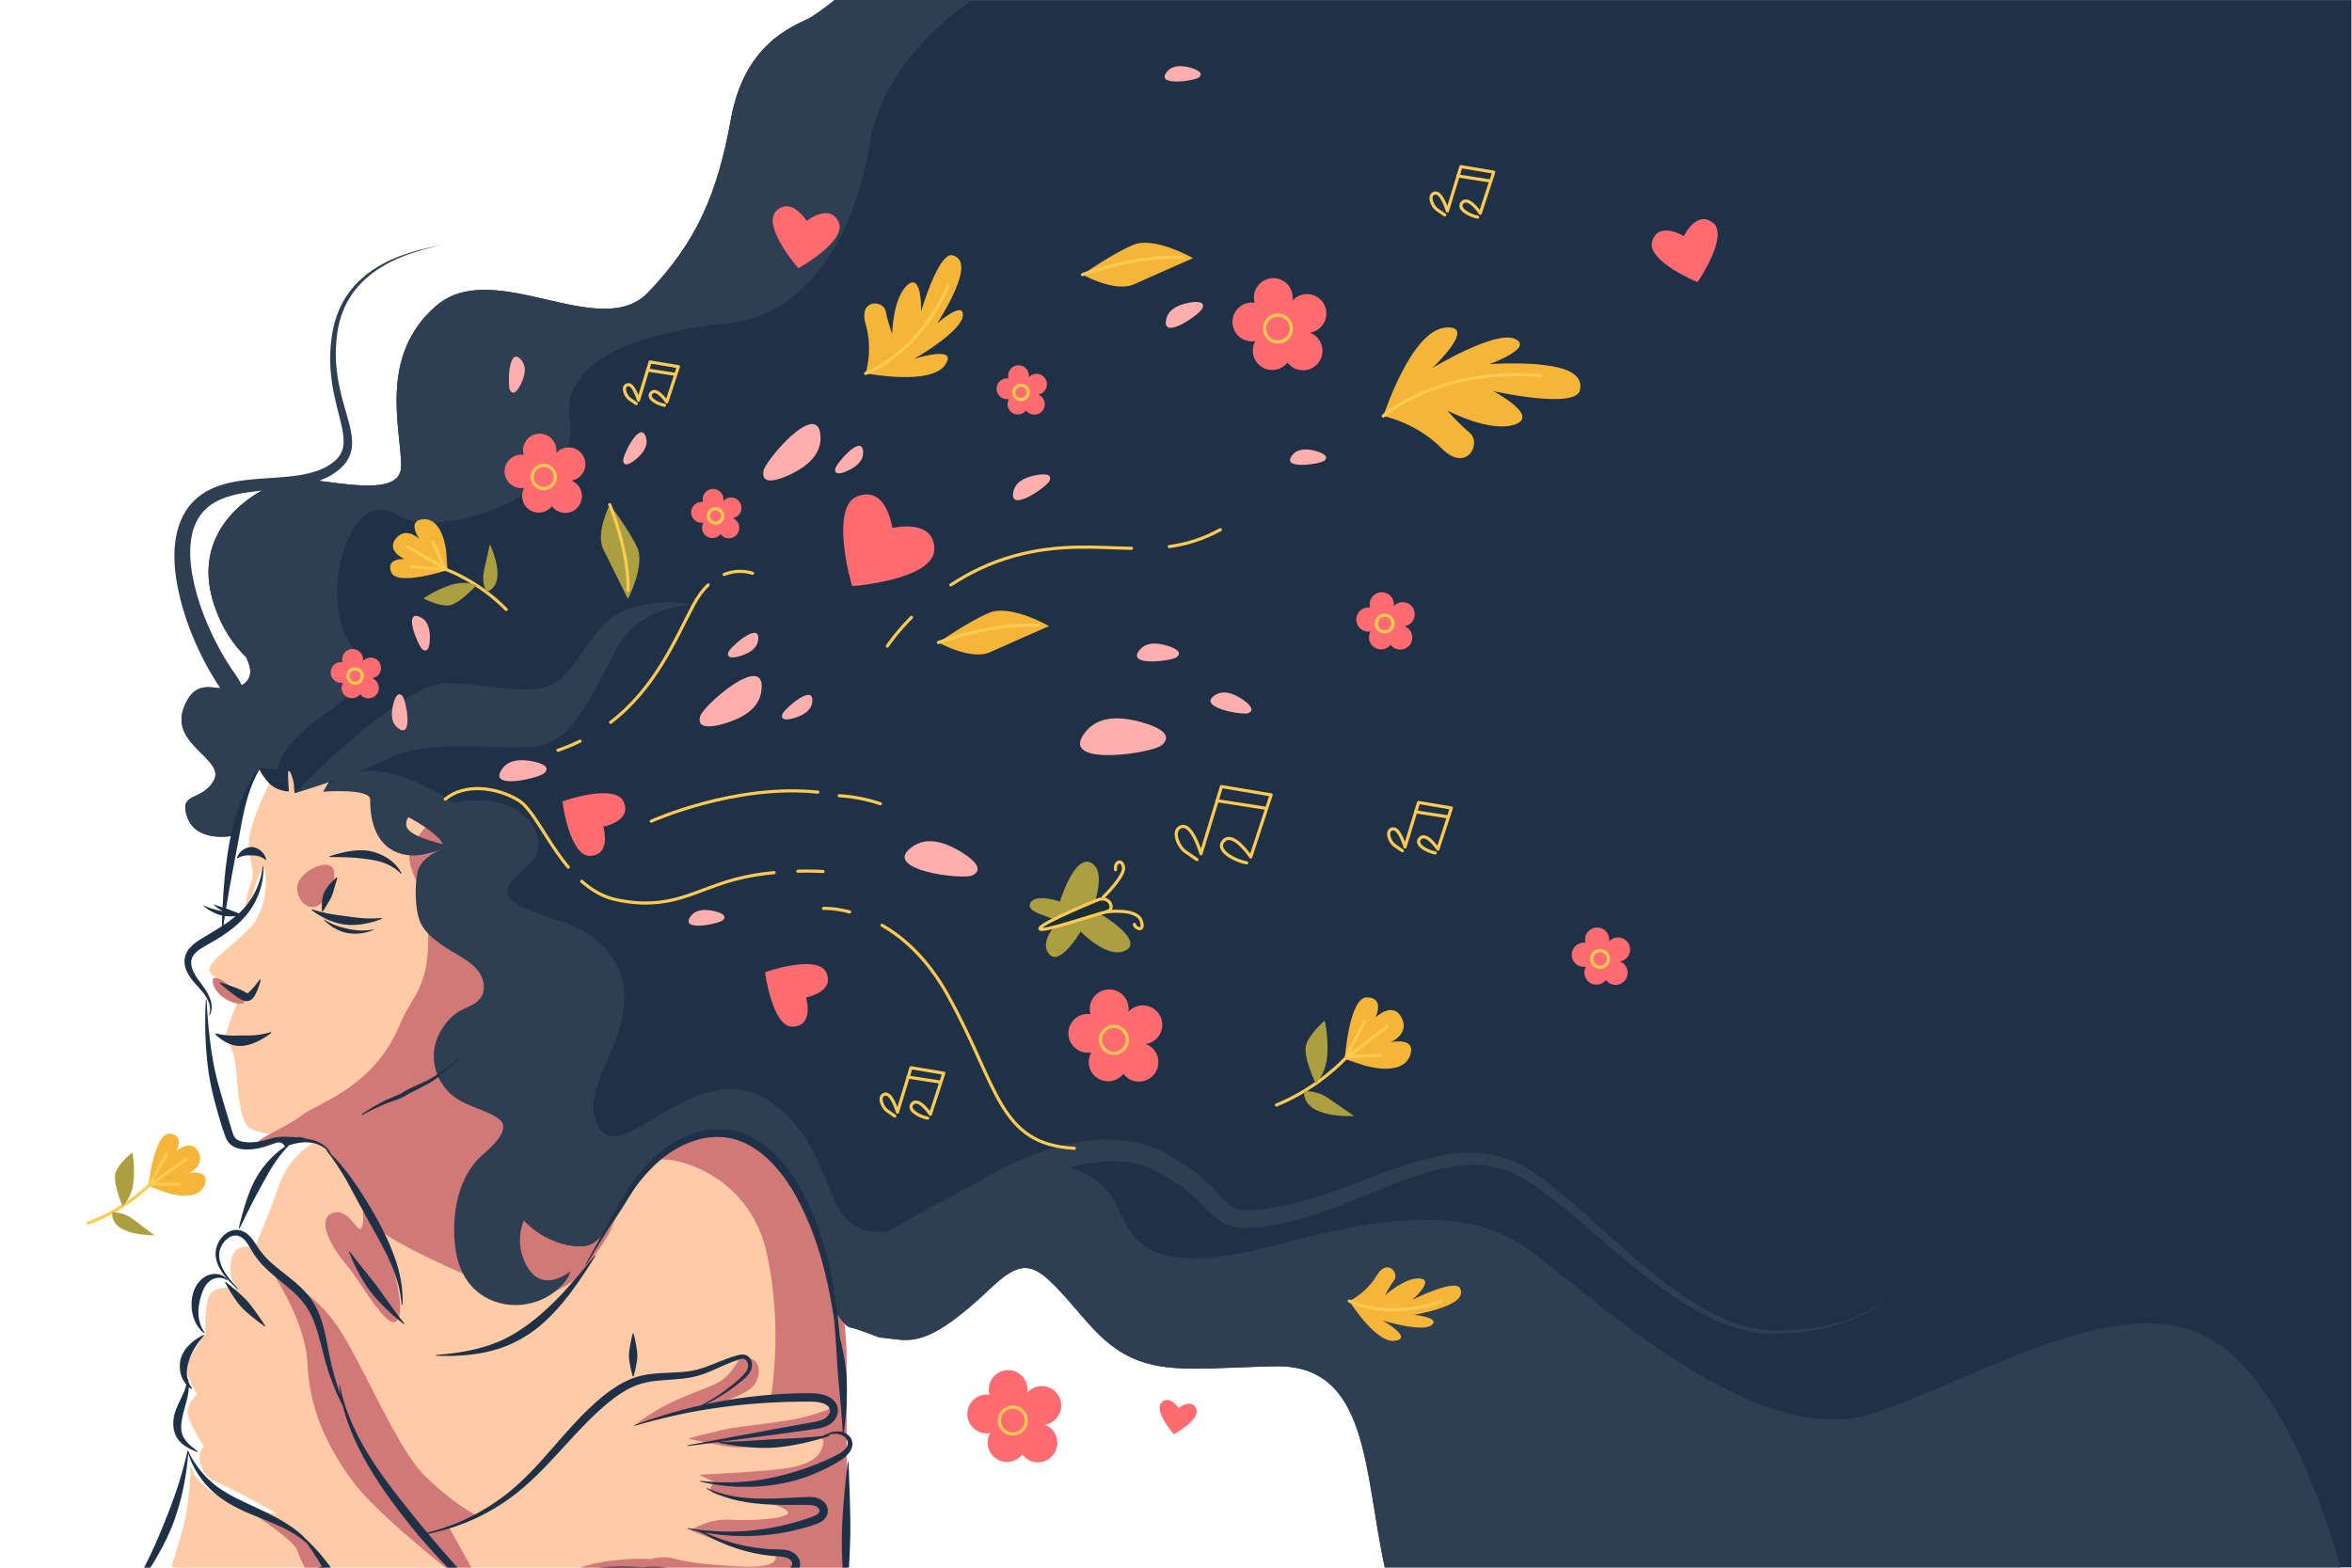 <svg width="750" height="500" viewBox="0 0 750 500" fill="none" xmlns="http://www.w3.org/2000/svg">
<g id="img__long_hair_woman" clip-path="url(#clip0_494_2159)">
<g id="object">
<g id="Group">
<g id="Group_2">
<g id="Group_3">
<path id="Vector" d="M176.758 253.115C176.518 252.735 176.268 252.375 175.978 252.065C175.718 251.785 175.268 251.515 174.658 251.255C175.418 251.915 176.118 252.545 176.758 253.125V253.115Z" fill="#FFCBA6"/>
<path id="Vector_2" d="M253.949 375.502C242.682 362.946 226.226 356.877 212.799 366.405C199.372 375.932 191.144 395.867 179.877 386.34C168.619 376.812 176.847 361.206 175.548 355.588C174.258 349.949 168.19 345.19 168.19 337.822C168.19 330.454 184.646 333.493 192.874 322.666C198.732 314.968 192.544 301.372 187.075 291.654C184.186 291.084 179.017 290.794 171.459 293.004C159.032 296.633 155.822 303.151 153.223 302.111C150.624 301.072 143.605 293.534 144.385 281.577C145.165 269.62 158.682 264.161 157.382 260.262C156.082 256.363 147.504 257.923 133.988 257.143C120.471 256.363 121.511 255.064 121.511 255.064C121.511 255.064 125.67 251.425 124.37 251.685C123.07 251.944 114.232 251.425 110.593 251.425C106.954 251.425 103.055 252.464 103.055 252.464L105.395 248.565C105.395 248.565 103.055 249.085 101.236 249.865L93.957 252.984C93.957 252.984 93.697 251.165 93.697 250.125C93.697 249.085 91.878 243.627 91.878 246.486C91.878 249.345 92.138 252.464 92.138 252.464C92.138 252.464 88.459 252.464 85.859 249.865C83.17 255.454 79.651 263.561 79.381 268.07C78.951 275.428 81.98 276.728 79.811 282.367C77.641 288.005 78.511 291.894 78.511 291.894C78.511 291.894 83.28 274.999 84.15 276.728C85.01 278.468 85.879 289.285 79.821 295.793C73.752 302.281 64.434 307.66 67.254 310.519C70.073 313.379 78.961 315.708 77.221 317.008C75.492 318.307 71.583 331.304 71.583 331.304C71.583 331.304 73.322 332.174 74.622 336.942C75.922 341.711 75.492 357.727 79.821 359.906C82.58 361.286 86.909 361.956 89.698 362.266C91.298 362.446 92.378 362.506 92.378 362.506L99.736 364.665C99.736 364.665 91.938 369.004 88.909 378.092C85.869 387.189 81.1 398.027 81.1 398.027C81.1 398.027 75.022 395.587 73.742 401.925C72.463 408.264 75.912 411.023 75.912 411.023C75.912 411.023 67.674 409.294 66.384 414.052C65.084 418.821 65.514 425.319 65.514 425.319C65.514 425.319 59.026 434.247 59.446 437.006C59.876 439.786 62.905 444.814 62.905 444.814C62.905 444.814 59.446 447.414 59.876 450.873C60.305 454.332 65.074 461.27 65.074 461.27C65.074 461.27 62.475 463.429 64.204 467.758C65.944 472.087 68.103 472.087 75.042 475.566C81.97 479.025 88.469 482.924 88.469 482.924C88.469 482.924 64.204 479.895 60.745 467.338C60.745 467.338 60.745 479.025 58.136 488.123C55.537 497.221 54.677 499.81 54.677 499.81C54.677 499.81 55.786 499.87 57.636 499.96H269.965V434.407C269.965 417.511 265.196 388.059 253.939 375.492L253.949 375.502Z" fill="#FFCBA6"/>
</g>
<path id="Vector_3" d="M92.448 363.605C97.966 361.486 103.395 365.725 104.025 366.185C108.894 369.794 113.213 386.619 122.071 393.088C130.918 399.556 160.281 412.073 166.54 413.383C175.118 415.172 184.406 407.304 184.406 407.304C184.406 407.304 193.413 395.857 194.763 392.298C197.622 384.79 203.581 372.183 208.7 370.144C213.799 368.104 238.503 374.023 244.291 398.866C250.09 423.73 245.661 446.534 245.661 446.534C245.661 446.534 260.107 444.834 263.017 447.214C265.936 449.603 264.386 449.603 257.578 451.643C250.76 453.682 236.123 454.702 230.345 456.061C224.546 457.431 219.447 458.791 219.447 458.791C219.447 458.791 227.625 460.84 233.404 461.52C239.193 462.2 259.958 459.141 259.958 459.141C259.958 459.141 264.047 457.101 261.997 462.2C259.958 467.298 252.129 468.328 244.291 469.008C236.463 469.688 222.856 470.378 222.856 470.378L227.955 472.757C227.955 472.757 225.226 474.797 227.275 476.166C229.315 477.526 246.001 479.575 246.001 479.575C246.001 479.575 253.839 481.955 250.43 483.324C247.021 484.684 238.863 485.014 232.384 484.684C225.916 484.344 220.127 488.093 220.127 488.093C220.127 488.093 229.655 491.842 233.744 493.192C237.833 494.561 247.021 494.211 247.371 496.251C247.71 498.3 245.331 499.66 239.193 499.66C233.054 499.66 220.127 498.64 215.698 497.271C211.269 495.911 207.52 497.271 207.52 497.271C207.52 497.271 195.703 496.361 184.926 499.98H269.975V434.427C269.975 417.531 265.206 388.079 253.949 375.512C242.682 362.956 226.226 356.887 212.799 366.415C199.372 375.942 191.144 395.877 179.877 386.35C168.619 376.822 176.847 361.216 175.548 355.598C174.258 349.959 168.19 345.2 168.19 337.832C168.19 330.464 184.646 333.503 192.874 322.676C201.112 311.839 185.515 289.315 181.616 282.397C178.457 276.778 180.127 264.051 178.117 256.433L146.585 253.514C146.585 253.514 129.559 266.791 130.579 274.279C131.598 281.767 136.167 282.986 136.527 297.633C136.957 315.088 131.368 317.457 127.599 326.575C119.021 347.3 101.306 351.569 95.857 355.987C92.698 358.557 82.82 362.946 82.34 364.175C81.98 365.075 90.148 364.515 92.458 363.625V363.605H92.448Z" fill="#D17978"/>
<path id="Vector_4" d="M104.245 285.816C104.245 285.816 107.614 281.257 106.314 277.248C105.014 273.239 94.197 278.138 94.787 283.746C95.377 289.365 100.995 291.774 104.245 285.816Z" fill="#D17978"/>
<path id="Vector_5" d="M114.593 380.101C114.593 380.101 116.662 387.199 115.482 391.038C114.303 394.877 111.643 384.83 106.025 386.899C100.406 388.969 106.325 398.726 110.753 403.745C115.182 408.774 125.24 427.979 127.31 419.701C129.379 411.423 119.331 384.83 114.603 380.101H114.593Z" fill="#D17978"/>
<path id="Vector_6" d="M112.823 472.907C118.302 480.215 131.518 491.502 142.046 499.98H150.354L142.966 486.803L151.833 483.254C151.833 483.254 145.035 480.005 135.577 470.838C126.12 461.68 114.592 432.118 106.314 421.18C98.036 410.243 87.399 406.694 87.399 406.694C87.399 406.694 97.447 421.77 98.036 434.777C98.626 447.784 103.065 459.9 112.813 472.907H112.823Z" fill="#D17978"/>
<path id="Vector_7" d="M235.483 433.887C235.483 433.887 235.783 433.887 232.824 437.726C229.865 441.565 225.726 442.155 216.868 446.004C208 449.843 202.381 454.572 202.381 454.572L224.846 448.953C224.846 448.953 233.714 446.584 238.733 443.335C243.761 440.086 243.162 430.628 235.483 433.877V433.887Z" fill="#D17978"/>
<path id="Vector_8" d="M94.787 494.481C95.607 496.781 96.507 498.71 97.147 499.98H103.995C103.215 498.65 102.495 497.471 101.885 496.551C97.746 490.342 86.219 483.254 83.86 482.065C81.5 480.885 74.102 478.516 74.102 478.516C74.102 478.516 93.317 490.342 94.787 494.471V494.481Z" fill="#D17978"/>
<path id="Vector_9" d="M74.142 315.008C74.142 315.008 66.714 308.82 67.954 313.768C69.194 318.727 76.802 321.286 77.862 319.647C78.931 318.017 74.142 314.998 74.142 314.998V315.008Z" fill="#D17978"/>
</g>
<g id="hair">
<path id="Vector_10" d="M266.146 0.01C262.657 2.759 259.398 5.149 257.658 6.008C252.739 8.468 237.373 14.006 233.074 37.98C228.765 61.964 221.997 77.33 206.63 93.316C191.254 109.302 157.442 81.629 138.996 97.625C120.551 113.61 127.919 136.974 127.919 148.651C127.919 160.328 101.485 151.721 92.877 152.95C84.27 154.19 59.675 167.097 68.283 192.92C70.793 200.448 74.502 205.717 78.531 209.655C80.29 213.415 80.51 216.394 77.321 218.443C70.843 222.632 63.215 213.864 58.636 225.691C54.067 237.518 71.983 242.097 68.173 248.955C64.354 255.823 56.736 252.384 59.785 260.782C62.195 267.41 70.293 267.121 73.582 266.701C74.452 266.601 74.982 266.481 74.982 266.481C74.982 266.481 76.641 252.954 82.69 245.146L82.77 245.336C82.77 245.336 82.77 246.216 85.379 249.335C87.979 252.454 92.138 252.454 92.138 252.454C92.138 252.454 91.878 249.335 91.878 246.476C91.878 246.266 91.888 246.116 91.908 245.986C92.078 246.006 92.258 246.026 92.428 246.056C92.968 247.016 93.697 249.455 93.697 250.115C93.697 251.155 93.957 252.974 93.957 252.974L101.236 249.855C103.055 249.075 105.395 248.555 105.395 248.555L103.055 252.454C103.055 252.454 106.954 251.415 110.593 251.415C114.232 251.415 123.07 251.934 124.37 251.675C125.67 251.415 121.511 255.054 121.511 255.054C121.511 255.054 120.471 256.353 133.988 257.133C147.504 257.913 156.082 256.353 157.382 260.252C158.682 264.151 145.165 269.61 144.385 281.567C143.605 293.524 140.626 301.062 143.225 302.101C144.325 302.541 145.535 301.622 147.494 300.162C151.513 301.032 166.18 300.462 170.099 298.872C177.987 295.663 180.327 294.533 180.586 294.403H180.606C180.686 294.653 182.156 299.082 181.906 306.23C181.646 313.578 178.227 318.827 175.338 322.776C172.448 326.715 155.892 324.356 153.523 324.086C151.154 323.826 150.374 329.354 147.744 333.813C145.105 338.272 138.856 340.551 138.856 340.551C138.856 340.551 157.212 346.16 164.57 355.618C171.919 365.075 157.212 370.334 162.731 382.68C164.18 385.92 166.2 388.559 168.509 390.668C174.978 396.597 183.616 398.296 187.695 397.127C188.944 396.767 190.314 395.727 191.724 394.257C192.804 393.138 193.903 391.768 195.013 390.249C197.342 387.059 199.682 383.24 201.791 379.781C201.811 379.751 201.821 379.731 201.841 379.711C202.221 379.081 202.591 378.462 202.971 377.862C203.891 376.342 204.761 374.943 205.55 373.753C208.97 368.624 216.478 363.645 223.976 361.946C226.865 361.296 229.745 361.136 232.394 361.646C235.323 362.206 238.293 363.515 241.152 365.395C247.58 369.594 253.489 376.612 257.308 384.26C262.827 395.297 266.506 418.411 266.506 418.411C266.506 418.411 266.716 418.751 267.056 419.261C267.576 420.031 268.415 421.19 269.275 422.09C269.945 422.78 270.635 423.32 271.225 423.4C273.074 423.66 280.403 426.569 280.403 426.569C282.832 426.729 284.931 427.149 287.101 427.299C293.159 427.739 299.758 426.129 315.564 411.153C328.191 399.196 330.8 403.335 346.797 421.78C362.783 440.226 375.87 436.367 406.612 435.747C436.605 435.147 434.835 469.118 441.584 499.89H749.81V0.01H266.146Z" fill="#1F3146"/>
<path id="Vector_11" d="M93.957 252.984C93.957 252.984 127.519 217.903 142.516 217.903C157.512 217.903 171.129 223.482 179.157 216.154C187.185 208.826 189.625 197.309 201.492 193.82C213.359 190.331 221.077 193.03 221.077 193.03C221.077 193.03 204.281 192.07 195.913 208.126C187.545 224.182 181.606 237.088 170.439 238.138C159.272 239.188 136.237 235.699 124.38 241.627C112.513 247.556 93.968 252.984 93.968 252.984H93.957Z" fill="#2E3F53"/>
<path id="Vector_12" d="M703.741 426.379C674.958 411.623 632.168 438.916 597.487 450.723C562.815 462.53 515.596 420.471 491.242 401.296C473.846 387.589 454.351 384.32 407.872 396.867C361.383 409.404 360.653 392.438 354.745 382.111C352.015 377.332 346.907 373.973 340.738 372.403C344.277 371.433 347.866 370.744 351.456 370.484C357.714 370.014 363.983 370.934 369.301 373.833C370.691 374.643 372.121 375.452 373.5 376.292L375.51 377.632L376.52 378.302L377.479 379.031C380.099 380.921 382.378 383.05 384.708 385.46C385.347 386.09 385.887 386.679 386.597 387.329L387.637 388.289L388.867 389.229C389.257 389.549 389.756 389.809 390.246 390.069C390.736 390.319 391.206 390.608 391.736 390.758L393.296 391.258C393.805 391.368 394.315 391.428 394.825 391.508C395.875 391.708 396.795 391.648 397.764 391.668C398.754 391.708 399.614 391.558 400.534 391.498C400.984 391.458 401.444 391.428 401.893 391.368L403.203 391.168C404.073 391.028 404.953 390.908 405.803 390.748C407.502 390.388 409.192 390.099 410.891 389.689C412.601 389.299 414.28 388.859 415.95 388.359C419.279 387.389 422.549 386.26 425.758 385.06C432.176 382.66 438.405 379.961 444.663 377.532C450.912 375.132 457.23 372.943 463.679 371.973C466.898 371.503 470.137 371.343 473.326 371.673C474.916 371.863 476.496 372.103 478.035 372.533C479.585 372.923 481.015 373.493 482.484 374.173C485.393 375.552 488.183 377.362 490.892 379.291C493.601 381.231 496.241 383.3 498.85 385.43C509.248 393.988 519.255 403.245 530.343 411.183C533.112 413.173 535.971 415.032 538.891 416.802C541.84 418.531 544.879 420.121 548.008 421.49C551.168 422.82 554.437 423.91 557.796 424.62C561.145 425.379 564.644 425.529 568.034 425.319C574.822 425 581.63 424.06 588.089 421.89C589.718 421.4 591.268 420.681 592.838 420.021L595.107 418.851C595.847 418.441 596.557 417.961 597.277 417.511C597.986 417.042 598.646 416.502 599.326 416.002C599.946 415.422 600.626 414.902 601.196 414.272C602.385 413.063 603.445 411.703 604.125 410.143C603.415 411.683 602.325 413.013 601.116 414.182C600.536 414.792 599.856 415.302 599.216 415.852C598.526 416.332 597.856 416.852 597.147 417.301C596.417 417.721 595.707 418.181 594.967 418.571L592.698 419.681C591.128 420.301 589.588 420.971 587.959 421.41C581.51 423.4 574.752 424.17 568.024 424.31C564.664 424.43 561.335 424.2 558.086 423.39C554.837 422.62 551.688 421.48 548.638 420.111C545.609 418.691 542.67 417.072 539.82 415.302C536.991 413.492 534.222 411.593 531.542 409.564C520.775 401.466 511.077 392.038 500.79 383.13C498.21 380.911 495.571 378.732 492.822 376.662C490.072 374.603 487.203 372.623 484.034 371.024C482.454 370.244 480.745 369.514 479.015 369.044C477.305 368.514 475.536 368.204 473.766 367.944C470.217 367.494 466.648 367.594 463.159 368.014C456.16 368.884 449.542 371.034 443.114 373.313C436.685 375.622 430.417 378.162 424.088 380.351C420.929 381.441 417.76 382.451 414.57 383.29C411.381 384.16 408.182 384.76 404.903 385.31C404.093 385.44 403.293 385.53 402.483 385.64L401.274 385.8C400.874 385.84 400.494 385.85 400.104 385.88C399.334 385.91 398.514 386.03 397.804 385.97C397.085 385.93 396.305 385.97 395.685 385.81C395.365 385.75 395.025 385.71 394.715 385.64C394.435 385.53 394.155 385.43 393.875 385.33C393.575 385.27 393.346 385.07 393.086 384.93C392.826 384.78 392.566 384.67 392.316 384.43L391.546 383.82L390.746 383.04C390.216 382.541 389.626 381.871 389.077 381.301C386.757 378.792 384.138 376.212 381.308 374.063L380.259 373.233L379.169 372.463L376.989 370.934C375.5 369.984 374.01 369.074 372.491 368.154C369.231 366.285 365.662 364.995 362.023 364.265C358.384 363.525 354.695 363.326 351.076 363.495C343.817 363.855 336.849 365.615 330.231 368.024C326.911 369.234 323.692 370.634 320.533 372.163C318.953 372.933 317.394 373.733 315.854 374.583C314.294 375.442 312.825 376.282 311.215 377.322L311.325 377.482C297.818 384.1 283.262 392.758 283.262 392.758C260.307 395.617 268.915 367.874 245.941 351.599C222.976 335.333 199.042 371.693 191.394 360.206C183.736 348.729 198.092 337.252 199.042 319.057C199.462 311.149 196.033 305.461 192.024 301.552C186.955 296.603 180.957 294.513 180.637 294.413C180.637 294.413 179.247 293.934 177.327 293.524C170.209 290.674 161.641 288.585 161.831 284.136C162.081 278.188 176.448 275.218 170.259 264.071C164.76 254.184 151.284 254.434 144.495 256.173C141.886 254.084 136.357 250.345 127.449 247.496C114.432 243.337 106.404 247.776 103.075 252.484C103.075 252.484 118.032 251.375 118.032 254.974C118.032 258.573 118.312 268.55 126.62 271.869C131.708 273.909 136.167 272.399 141.086 270.86C137.737 271.929 133.838 274.659 133.108 278.288C132.248 282.587 132.278 289.975 133.978 294.054C135.957 298.802 142.456 302.451 146.655 304.971C149.084 306.43 151.514 308.07 153.013 310.469C154.513 312.869 154.863 316.198 153.123 318.437C151.264 320.827 147.874 321.416 145.495 323.166C142.866 325.095 140.796 327.875 139.536 330.874C136.567 337.922 139.207 346.08 145.605 350.359C149.594 353.028 154.573 353.908 158.602 356.527C159.192 356.917 159.782 357.357 160.112 357.987C162.201 361.986 154.483 367.514 152.263 369.884C145.595 377.012 143.995 388.579 145.175 397.917C145.745 402.395 147.345 406.844 150.364 410.203C153.513 413.712 158.112 415.832 162.811 416.192C167.57 416.552 172.569 415.182 176.418 412.363C178.237 411.033 179.987 409.334 181.136 407.374C181.406 406.924 181.746 405.535 182.136 405.235C182.136 405.235 172.499 413.842 167.33 402.485C165.06 397.497 165.65 392.838 167.02 389.179C167.5 389.709 168 390.209 168.519 390.688C174.988 396.617 183.626 398.316 187.705 397.147C188.955 396.787 190.324 395.747 191.734 394.277C192.814 393.158 193.913 391.788 195.023 390.269C197.353 387.079 199.692 383.26 201.802 379.801C201.822 379.771 201.831 379.751 201.851 379.731C202.231 379.101 202.601 378.482 202.981 377.882C203.901 376.362 204.771 374.962 205.561 373.773C208.98 368.644 216.488 363.665 223.996 361.966C226.885 361.316 229.765 361.156 232.414 361.666C235.343 362.226 238.313 363.535 241.172 365.415C247.601 369.614 253.509 376.632 257.328 384.28C262.847 395.317 266.526 418.431 266.526 418.431C266.526 418.431 266.736 418.771 267.076 419.281C267.596 420.051 268.435 421.21 269.295 422.11C269.965 422.8 270.655 423.34 271.245 423.42C273.094 423.68 280.423 426.589 280.423 426.589C285.151 426.909 288.641 428.189 293.809 426.619C293.869 426.599 293.939 426.579 293.999 426.559C294.189 426.499 294.389 426.439 294.589 426.369C294.649 426.349 294.709 426.329 294.769 426.299C295.119 426.169 295.479 426.029 295.849 425.879C295.949 425.839 296.049 425.799 296.159 425.749C296.339 425.669 296.519 425.589 296.699 425.509C296.829 425.449 296.969 425.379 297.109 425.319C297.279 425.239 297.459 425.149 297.629 425.059C297.828 424.96 298.038 424.85 298.238 424.74C298.468 424.62 298.698 424.49 298.938 424.36C299.138 424.25 299.348 424.13 299.548 424.01C299.708 423.92 299.868 423.82 300.038 423.72C300.258 423.59 300.478 423.45 300.698 423.31C300.848 423.22 300.988 423.13 301.138 423.03C301.498 422.8 301.857 422.56 302.237 422.3C302.357 422.22 302.477 422.13 302.597 422.05C302.887 421.85 303.177 421.64 303.477 421.43C303.627 421.33 303.767 421.22 303.917 421.11C304.237 420.881 304.567 420.631 304.897 420.381C305.007 420.301 305.107 420.221 305.217 420.141C305.657 419.801 306.106 419.451 306.566 419.091C306.676 419.001 306.796 418.911 306.906 418.811C307.276 418.511 307.656 418.201 308.036 417.891C308.176 417.771 308.316 417.661 308.456 417.541C308.906 417.162 309.366 416.772 309.836 416.372C309.886 416.332 309.926 416.292 309.976 416.252C310.505 415.802 311.045 415.322 311.595 414.832C311.725 414.712 311.865 414.592 311.995 414.472C312.425 414.082 312.865 413.682 313.315 413.273C313.475 413.133 313.625 412.983 313.785 412.843C314.364 412.303 314.954 411.763 315.554 411.183C328.181 399.226 330.791 403.365 346.787 421.81C362.773 440.256 375.86 436.397 406.602 435.777C436.595 435.177 434.826 469.148 441.574 499.92H746.351C741.662 483.364 727.065 438.376 703.721 426.409L703.741 426.379ZM129.639 263.541C129.369 262.262 129.639 261.342 130.309 260.632C133.928 262.642 140.026 266.331 141.116 269.18C137.457 268.32 130.219 266.291 129.629 263.541H129.639Z" fill="#2E3F53"/>
<path id="Vector_13" d="M266.146 0.01C262.647 2.759 259.398 5.149 257.658 6.008C252.739 8.458 237.373 13.996 233.074 37.98C228.765 61.964 221.997 77.33 206.63 93.306C191.254 109.292 157.442 81.629 138.997 97.615C120.551 113.6 127.919 136.964 127.919 148.641C127.919 157.479 112.793 154.7 101.706 153.36C103.045 152.87 104.365 152.28 105.635 151.541C106.664 150.891 107.674 150.221 108.594 149.361C109.524 148.531 110.373 147.542 110.993 146.392C111.633 145.252 112.033 143.973 112.193 142.703C112.343 141.433 112.283 140.194 112.133 139.004C111.823 136.624 111.183 134.425 110.563 132.256C109.934 130.086 109.304 127.957 108.784 125.797C107.714 121.498 107.064 117.12 107.084 112.701C107.134 108.292 107.624 103.833 109.184 99.734C110.693 95.605 113.283 91.896 116.572 88.937C119.861 85.958 123.78 83.698 127.919 82.009C129.989 81.159 132.108 80.439 134.268 79.819C136.417 79.179 138.617 78.719 140.776 78.1C138.597 78.65 136.387 79.039 134.208 79.609C132.028 80.149 129.869 80.819 127.749 81.599C123.53 83.168 119.461 85.328 115.982 88.277C112.503 91.206 109.664 94.985 107.944 99.254C107.074 101.384 106.434 103.603 106.034 105.862C105.655 108.112 105.405 110.381 105.315 112.671C105.145 117.25 105.675 121.838 106.634 126.287C107.104 128.517 107.674 130.716 108.224 132.875C108.764 135.045 109.304 137.194 109.504 139.284C109.594 140.323 109.604 141.343 109.464 142.313C109.304 143.273 108.984 144.163 108.504 144.962C107.564 146.592 105.875 147.842 104.095 148.871C100.436 150.841 96.117 151.601 91.758 152.03C87.369 152.46 82.87 152.58 78.281 153.12C75.992 153.39 73.662 153.78 71.353 154.45C69.043 155.12 66.734 156.049 64.624 157.469C62.525 158.879 60.685 160.738 59.296 162.888C57.896 165.037 56.976 167.426 56.426 169.826C55.327 174.655 55.477 179.493 56.116 184.152C57.506 193.47 60.725 202.227 64.924 210.505C65.994 212.565 67.134 214.604 68.383 216.594L69.343 218.073L70.163 219.373C70.163 219.373 70.213 219.463 70.233 219.503C65.844 219.003 61.585 218.003 58.616 225.681C54.047 237.498 71.973 242.087 68.154 248.945C64.335 255.813 56.716 252.374 59.766 260.762C62.815 269.15 74.962 266.461 74.962 266.461C74.962 266.461 76.662 252.614 82.89 244.836C82.89 244.836 84.919 245.086 88.319 245.516C88.479 244.976 88.679 244.396 88.899 243.787C95.327 226.211 125.32 222.362 112.883 207.046C100.436 191.74 111.543 154.54 126.28 163.987C141.006 173.445 185.615 156.329 181.786 134.315C177.967 112.301 210.719 105.233 232.624 103.033C254.529 100.814 271.745 79.769 277.493 45.318C281.032 24.114 297.609 8.718 309.846 0H266.146V0.01ZM68.284 192.93C70.793 200.448 74.502 205.726 78.531 209.665C80.291 213.424 80.511 216.394 77.321 218.443C77.251 218.483 77.181 218.523 77.111 218.563C76.662 217.623 76.162 216.794 75.662 215.984C75.322 215.464 74.972 214.964 74.632 214.464L73.722 213.145C72.522 211.365 71.403 209.516 70.343 207.626C66.164 200.038 62.845 191.79 61.325 183.352C60.595 179.153 60.365 174.855 61.145 170.876C61.885 166.877 63.925 163.387 67.124 161.088C70.343 158.799 74.522 157.689 78.821 157.049C80.361 156.819 81.92 156.639 83.5 156.469C73.502 162.008 61.975 173.985 68.284 192.92V192.93Z" fill="#2E3F53"/>
</g>
<g id="Group_4">
<path id="Vector_14" d="M115.872 355.478C116.252 355.228 116.652 354.978 117.112 354.738C118.362 354.088 119.881 353.438 121.441 352.678C124.55 351.169 127.11 350.879 129.679 349.259C132.248 347.64 136.637 346 139.577 343.631C142.526 341.281 145.145 338.932 146.595 337.562C146.955 337.232 146.875 337.142 146.495 337.442C144.925 338.682 142.126 340.791 139.047 342.921C135.977 345.07 131.498 346.52 128.959 348.119C126.42 349.729 124 350.179 121.031 351.899C119.551 352.758 118.102 353.528 116.872 354.318C116.122 354.798 115.492 355.298 114.982 355.787" fill="#1F3146"/>
<path id="Vector_15" d="M81.89 364.185H81.86C80.91 364.325 79.98 364.375 79.061 364.335C78.151 364.295 77.241 364.165 76.491 363.895C75.721 363.625 75.151 363.226 74.812 362.706C74.442 362.166 74.192 361.356 73.922 360.476C73.382 358.757 72.892 357.117 72.452 355.598C70.683 349.519 68.823 344.091 67.693 336.932C66.524 329.784 66.064 323.176 65.914 319.437C65.864 318.457 65.644 318.447 65.604 319.437C65.404 323.176 65.264 329.844 65.944 337.152C66.574 344.46 68.063 350.139 69.863 356.347C70.313 357.897 70.833 359.556 71.432 361.296C71.732 362.136 72.012 363.146 72.732 364.175C73.482 365.225 74.642 365.885 75.731 366.205C77.941 366.835 80.11 366.685 82.21 366.285C84.289 365.865 86.249 365.165 88.118 364.465C89.038 364.115 90.428 364.515 90.848 365.705C89.638 366.515 88.108 367.694 86.639 369.174C84.589 371.193 82.71 373.753 81.51 375.952C80.29 378.152 79.071 381.241 78.161 384.19C77.241 387.129 76.551 389.909 76.161 391.488C76.071 391.868 76.281 391.948 76.461 391.598C77.181 390.139 78.451 387.579 79.8 384.86C81.16 382.141 82.72 379.341 83.869 377.252C85.009 375.152 86.429 372.553 87.998 370.314C89.508 368.114 91.148 366.295 92.187 365.265C92.647 365.125 93.107 364.985 93.567 364.875C95.327 364.425 97.086 364.205 98.686 364.365C100.295 364.535 101.755 365.045 102.915 365.765C103.455 366.095 103.915 366.485 104.305 366.885C104.115 366.795 104.105 366.965 104.395 367.334C105.964 369.294 108.494 372.933 110.883 377.152C113.292 381.361 115.662 386.12 117.761 389.859C119.831 393.588 122.71 398.446 124.76 403.285C125.789 405.704 126.609 408.114 127.139 410.283C127.659 412.453 127.949 414.382 128.039 415.792C128.099 416.472 128.329 416.482 128.349 415.792C128.429 414.362 128.389 412.393 128.099 410.103C127.809 407.824 127.239 405.255 126.409 402.665C124.77 397.487 122.18 392.298 120.101 388.539C118.011 384.8 115.242 380.201 112.363 376.182C109.983 372.833 107.494 369.994 105.664 368.134C105.224 367.155 104.425 366.105 103.265 365.245C102.085 364.375 100.555 363.695 98.826 363.385C97.076 363.076 93.567 362.036 95.377 362.706C95.987 362.926 89.878 362.196 87.569 362.796C85.979 363.206 84.419 363.725 82.84 364.025" fill="#1F3146"/>
<path id="Vector_16" d="M119.051 296.433C118.212 296.613 116.712 296.813 115.122 296.783C113.533 296.753 111.883 296.463 110.663 296.183C109.434 295.923 107.924 295.513 106.574 294.953C105.225 294.403 104.065 293.724 103.425 293.294C103.255 293.184 103.185 293.264 103.325 293.414C103.855 293.974 104.865 294.923 106.165 295.743C107.464 296.563 109.034 297.223 110.364 297.503C111.683 297.803 113.503 297.903 115.162 297.673C116.822 297.453 118.292 296.943 119.091 296.593C119.291 296.513 119.251 296.403 119.041 296.443H119.051V296.433Z" fill="#1F3146"/>
<path id="Vector_17" d="M77.061 271.359C76.202 272.099 75.762 273.008 75.602 273.498C75.552 273.628 75.732 273.758 75.852 273.688C76.282 273.418 77.061 273.058 77.891 272.918C78.721 272.758 79.551 272.808 80.151 272.828C80.751 272.828 81.62 272.828 82.51 273.088C83.39 273.328 84.2 273.838 84.62 274.218C84.73 274.308 84.93 274.198 84.89 274.058C84.76 273.488 84.34 272.459 83.45 271.599C82.59 270.729 81.26 270.15 80.201 270.15C79.141 270.11 77.891 270.62 77.061 271.369V271.359Z" fill="#1F3146"/>
<path id="Vector_18" d="M84.01 276.638C83.99 276.048 83.79 276.078 83.71 276.738C83.71 276.778 83.71 276.818 83.69 276.858C83.53 278.188 83.17 279.967 82.45 281.917C81.88 283.466 81.081 285.136 80.041 286.735C79.731 287.215 79.401 287.685 79.051 288.155C78.831 288.455 78.601 288.745 78.351 289.025C77.692 289.835 76.952 290.584 76.172 291.304C75.072 290.904 73.762 290.395 72.853 290.035C72.613 289.955 72.353 289.865 72.083 289.775C72.373 287.935 72.703 285.926 73.073 283.866C73.952 278.798 75.032 273.439 75.792 269.39C76.552 265.341 77.322 260.292 78.551 255.803C79.721 251.295 81.51 247.416 82.77 245.346C82.93 245.076 82.96 244.906 82.91 244.866C82.86 244.816 82.71 244.916 82.51 245.166C80.951 247.046 78.571 250.755 76.872 255.254C75.422 258.963 74.342 263.082 73.582 266.711C73.422 267.46 73.272 268.2 73.143 268.9C72.373 272.989 71.703 278.488 71.313 283.646C71.163 285.656 71.053 287.605 70.963 289.415C69.893 289.065 68.824 288.705 68.284 288.485C68.164 288.435 68.104 288.535 68.204 288.615C68.674 289.075 69.763 289.935 70.913 290.594V290.654C69.943 290.434 68.754 290.165 67.664 289.825C66.544 289.485 65.544 289.075 64.984 288.825C64.835 288.765 64.775 288.855 64.894 288.965C65.374 289.365 66.244 290.035 67.314 290.634C68.384 291.234 69.643 291.744 70.693 291.984C70.753 291.984 70.813 292.004 70.863 292.014C70.823 293.274 70.803 294.413 70.783 295.383C69.593 296.153 68.414 296.873 67.314 297.533C66.324 298.122 65.264 298.762 64.145 299.442C63.005 300.152 61.745 300.972 60.656 302.171C59.546 303.351 58.736 305.121 58.836 306.87C58.896 308.63 59.636 310.149 60.466 311.409C61.295 312.679 62.275 313.758 63.205 314.758C64.115 315.738 64.924 316.708 65.554 317.697C66.874 319.657 67.294 321.766 66.784 323.186C66.544 323.846 66.734 323.986 67.084 323.296C67.404 322.576 67.604 321.606 67.474 320.547C67.364 319.477 66.984 318.337 66.414 317.218C65.854 316.088 65.094 314.968 64.255 313.868C63.445 312.799 62.615 311.689 61.985 310.499C61.335 309.32 60.895 308.04 60.956 306.87C61.005 305.691 61.545 304.671 62.405 303.831C63.275 302.991 64.375 302.321 65.474 301.692C66.604 301.052 67.704 300.432 68.694 299.832C70.693 298.632 72.913 297.183 75.012 295.403C76.262 294.353 77.451 293.174 78.511 291.904C79.261 291.024 79.931 290.105 80.511 289.145C81.95 286.815 82.87 284.376 83.39 282.207C83.91 280.027 84.04 278.118 84.02 276.758C84.02 276.718 84.02 276.678 84.01 276.638ZM71.273 295.053C71.403 294.203 71.543 293.224 71.703 292.154C72.583 292.274 73.582 292.314 74.522 292.254C74.742 292.234 74.952 292.214 75.162 292.194C73.912 293.234 72.593 294.184 71.273 295.053Z" fill="#1F3146"/>
<path id="Vector_19" d="M120.081 410.063C118.752 408.304 117.012 406.174 115.422 404.195C113.843 402.215 112.413 400.376 111.613 399.326C111.403 399.056 111.213 399.156 111.343 399.476C111.833 400.706 112.753 402.855 113.933 405.155C115.112 407.454 116.562 409.873 117.922 411.683C119.271 413.492 121.311 415.712 123.35 417.651C125.38 419.601 127.399 421.27 128.569 422.19C128.849 422.42 129.009 422.25 128.789 421.97C127.869 420.801 126.3 418.731 124.68 416.492C123.051 414.252 121.391 411.833 120.071 410.073H120.081V410.063Z" fill="#1F3146"/>
<path id="Vector_20" d="M102.975 290.684C103.535 289.695 105.085 287.405 105.794 285.816C106.134 285.006 106.444 283.866 106.754 282.766C107.064 281.677 107.374 280.627 107.574 280.027C107.614 279.877 107.434 279.757 107.314 279.847C106.824 280.257 105.994 281.007 105.214 281.907C104.425 282.806 103.695 283.876 103.325 284.756C102.535 286.525 102.545 289.485 102.685 290.604C102.695 290.754 102.915 290.804 102.985 290.674H102.975V290.684Z" fill="#1F3146"/>
<path id="Vector_21" d="M103.775 292.984C105.655 293.894 107.874 294.613 109.704 294.853C111.533 295.113 114.013 295.053 116.262 294.643C118.512 294.253 120.511 293.564 121.611 293.104C121.881 293.004 121.821 292.774 121.541 292.794C120.361 292.904 118.312 292.994 116.162 292.874C114.003 292.764 111.763 292.414 110.084 292.184C108.404 291.964 106.295 291.704 104.355 291.304C102.415 290.914 100.646 290.404 99.646 290.075C99.386 289.995 99.276 290.185 99.496 290.355C100.336 290.994 101.886 292.074 103.785 292.984H103.775Z" fill="#1F3146"/>
<path id="Vector_22" d="M105.265 273.349C106.395 273.359 108.404 273.349 110.554 273.429C112.713 273.499 114.983 273.719 116.762 273.969C118.532 274.189 120.891 274.579 122.991 275.438C125.1 276.268 126.85 277.598 127.72 278.508C127.94 278.718 128.129 278.598 127.97 278.318C127.38 277.178 125.95 275.288 123.831 273.879C121.751 272.449 119.112 271.539 117.102 271.299C115.093 271.02 112.583 271.229 110.404 271.669C108.214 272.099 106.295 272.709 105.215 273.049C104.935 273.139 104.965 273.359 105.265 273.359V273.349Z" fill="#1F3146"/>
<path id="Vector_23" d="M77.821 319.177C78.361 319.367 79.291 319.357 79.911 318.967C80.531 318.597 80.861 318.127 81.12 317.727C81.36 317.317 81.56 316.948 81.75 316.548C82.51 314.988 82.93 313.438 83.1 312.559C83.15 312.349 82.93 312.259 82.81 312.439C82.31 313.169 81.38 314.398 80.281 315.558C79.751 316.128 79.071 316.828 78.831 316.798C78.731 316.778 78.801 316.758 78.641 316.688C78.491 316.618 78.231 316.458 77.941 316.288C75.632 314.988 71.793 313.778 70.273 313.329C70.073 313.269 69.963 313.458 70.123 313.598C71.303 314.668 74.312 317.327 76.621 318.627C76.901 318.777 77.261 318.997 77.821 319.167V319.177Z" fill="#1F3146"/>
<path id="Vector_24" d="M72.613 330.214C71.073 330.114 69.693 329.834 68.913 329.634C68.704 329.584 68.614 329.844 68.774 330.004C69.403 330.624 70.573 331.644 72.013 332.404C73.442 333.173 75.152 333.653 76.602 333.633C78.041 333.633 80.031 333.133 81.88 332.274C83.73 331.424 85.42 330.264 86.359 329.534C86.589 329.364 86.569 329.094 86.339 329.164C85.38 329.474 83.72 329.894 82 330.094C80.271 330.304 78.501 330.254 77.162 330.264C75.822 330.284 74.142 330.354 72.613 330.234V330.214Z" fill="#1F3146"/>
<path id="Vector_25" d="M139.516 432.428C142.726 432.508 148.424 432.588 154.473 431.358C157.482 430.738 160.581 429.798 163.351 428.479C166.13 427.189 168.599 425.619 170.599 424.13C174.598 421.121 178.807 416.562 182.116 412.073C185.465 407.604 188.135 403.315 189.664 400.916C190.064 400.286 189.884 400.156 189.414 400.736C187.595 402.925 184.446 406.874 180.757 410.953C177.097 415.072 172.748 419.141 168.979 421.99C167.09 423.4 164.83 424.96 162.281 426.319C159.752 427.709 156.902 428.809 154.053 429.648C148.344 431.318 142.696 431.848 139.506 432.118C138.727 432.178 138.737 432.408 139.506 432.428H139.516Z" fill="#1F3146"/>
<path id="Vector_26" d="M71.822 409.114C72.632 410.663 74.822 414.522 76.801 416.702C78.751 418.901 82.71 421.86 84.319 422.97C84.509 423.11 84.679 422.95 84.539 422.75C83.43 421.13 80.72 417.062 78.801 414.902C76.851 412.753 73.422 410.013 72.062 408.914C71.882 408.774 71.712 408.914 71.822 409.114Z" fill="#1F3146"/>
<path id="Vector_27" d="M70.323 406.574C69.323 406.244 68.044 406.184 66.774 406.574C65.474 406.954 64.315 407.834 63.455 408.844C62.595 409.863 62.025 411.023 61.685 412.063C60.995 414.142 60.816 417.122 61.565 419.701C62.245 422.32 63.885 424.3 64.954 425.099C65.204 425.309 65.364 425.139 65.184 424.88C64.375 423.84 63.415 421.73 63.305 419.391C63.115 417.052 63.675 414.612 64.235 412.903C64.775 411.213 65.744 409.154 67.434 408.204C68.274 407.724 69.263 407.494 70.123 407.534C70.993 407.574 71.713 407.874 72.173 408.214C72.413 408.384 72.593 408.254 72.393 407.994C72.023 407.504 71.323 406.904 70.313 406.574H70.323Z" fill="#1F3146"/>
<path id="Vector_28" d="M57.206 459.62C58.156 460.69 59.275 461.4 60.255 461.92C61.245 462.44 62.115 462.79 62.745 463.05C63.054 463.17 63.164 462.97 62.895 462.78C61.845 461.96 59.775 460.56 58.626 458.581C57.456 456.631 57.706 454.202 58.086 452.372C58.256 451.453 58.505 450.403 58.816 449.303C59.125 448.183 59.465 447.004 59.725 445.834C60.025 444.624 60.165 443.435 60.205 442.395C60.495 442.645 60.775 442.835 61.005 442.975C61.225 443.115 61.365 442.935 61.215 442.735C60.865 442.335 60.485 441.705 60.175 440.955C60.145 440.605 60.105 440.286 60.045 440.026C60.005 439.806 59.895 439.766 59.815 439.846C59.715 439.446 59.645 439.026 59.615 438.596C59.445 436.816 59.865 435.017 60.325 433.767C60.755 432.468 61.465 430.848 62.405 429.418C63.324 427.979 64.384 426.749 64.994 426.059C65.154 425.879 65.024 425.699 64.804 425.809C63.974 426.219 62.495 427.009 61.075 428.249C59.645 429.468 58.336 431.218 57.786 432.887C57.176 434.547 57.136 437.006 57.896 439.006C58.276 440.066 58.845 440.955 59.445 441.635C59.165 442.695 58.696 443.965 58.066 445.264C57.576 446.304 57.036 447.384 56.546 448.493C56.056 449.613 55.666 450.773 55.456 451.863C55.246 452.942 55.146 454.272 55.376 455.691C55.596 457.101 56.246 458.561 57.206 459.63V459.62Z" fill="#1F3146"/>
<path id="Vector_29" d="M47.949 499.97C50.708 495.751 53.187 490.952 54.707 487.193C56.246 483.444 57.676 478.586 58.576 474.067C59.426 469.868 59.846 465.989 60.026 463.579C60.755 465.909 62.415 469.748 65.434 473.237C66.984 475.066 68.903 476.746 70.893 478.136C72.892 479.525 74.962 480.645 76.832 481.535C80.561 483.344 85.689 485.044 90.158 487.233C92.398 488.333 94.467 489.563 96.157 490.842C96.807 491.342 97.387 491.832 97.916 492.322C98.956 493.742 100.176 495.521 101.376 497.481C101.806 498.18 102.245 498.91 102.665 499.64C102.255 499.76 101.816 499.88 101.346 499.99H105.515C104.645 498.78 103.735 497.571 102.805 496.451C101.086 494.361 99.326 492.562 97.936 491.272C97.587 490.882 97.207 490.492 96.797 490.093C95.217 488.573 93.218 487.053 91.018 485.694C86.609 482.964 81.57 480.855 77.981 479.115C74.352 477.416 69.963 475.166 66.704 472.027C63.385 468.958 61.195 465.309 60.196 463.16C60.145 463.05 60.096 462.98 60.046 462.92C60.046 462.47 59.866 462.47 59.736 463.01C59.226 465.299 58.226 469.328 56.836 473.637C55.467 477.956 53.687 482.545 52.187 486.204C50.708 489.863 48.668 494.701 46.389 499.1C46.229 499.4 46.079 499.7 45.919 500H47.908L47.949 499.97Z" fill="#1F3146"/>
<path id="Vector_30" d="M254.599 496.871C254.239 496.251 253.759 495.761 253.219 495.381C252.13 494.591 250.84 494.331 249.74 494.241C248.6 494.161 247.611 494.182 246.601 494.132C244.581 494.062 242.562 493.862 240.602 493.572C236.683 492.992 232.994 492.002 229.875 490.882C228.305 490.323 226.896 489.723 225.616 489.153C225.346 489.033 225.086 488.923 224.826 488.813C228.975 489.543 234.294 490.103 239.932 489.873C244.061 489.723 248.32 489.203 252.309 488.343C254.299 487.893 256.229 487.403 258.048 486.833C258.958 486.534 259.808 486.314 260.757 485.904C261.667 485.494 262.637 484.974 263.347 483.944C263.697 483.434 263.937 482.794 263.987 482.115C264.027 481.435 263.867 480.755 263.577 480.195C263.007 479.065 262.017 478.276 260.887 477.866C259.798 477.466 258.708 477.426 257.718 477.436C256.728 477.456 255.829 477.516 254.869 477.566C251.08 477.756 247.201 477.986 243.512 477.966C239.812 477.966 236.293 477.666 233.274 477.086C230.245 476.516 227.745 475.626 226.016 474.837C225.096 474.437 224.986 474.627 225.876 475.116C227.545 476.076 230.005 477.206 233.054 478.046C236.093 478.895 239.682 479.485 243.452 479.735C247.221 480.015 251.16 480.015 254.949 479.985C256.838 480.005 258.788 479.825 259.978 480.325C260.537 480.535 260.997 480.965 261.197 481.395C261.397 481.825 261.347 482.105 261.137 482.445C260.927 482.784 260.368 483.174 259.688 483.484C259.018 483.794 258.118 484.064 257.258 484.364C255.529 484.964 253.679 485.494 251.77 486.004C247.951 486.993 243.841 487.723 239.832 488.123C231.794 488.953 224.196 488.203 219.947 487.453C218.907 487.283 218.857 487.513 219.887 487.763C220.347 487.883 220.857 488.013 221.397 488.133C221.517 488.193 221.737 488.253 222.067 488.313C224.056 488.743 226.416 490.472 229.535 491.802C232.624 493.192 236.313 494.471 240.312 495.321C242.312 495.751 244.381 496.071 246.481 496.261C248.6 496.461 250.7 496.401 251.81 497.331C252.389 497.791 252.699 498.37 252.619 498.85C252.589 499.25 252.339 499.63 251.89 499.97H254.959C255.059 499.65 255.129 499.32 255.139 499C255.189 498.26 254.979 497.481 254.619 496.871H254.599Z" fill="#1F3146"/>
<path id="Vector_31" d="M204.811 499.86H204.791C202.461 499.68 198.322 499.48 193.753 499.75C192.764 499.8 191.744 499.88 190.724 499.98H212.619C211.619 499.87 210.639 499.78 209.69 499.73C207.93 499.63 206.29 499.69 204.801 499.86H204.811Z" fill="#1F3146"/>
<path id="Vector_32" d="M72.183 407.624C73.252 408.864 74.302 409.843 75.182 410.673C76.042 411.473 76.202 411.303 75.402 410.453C74.592 409.563 73.612 408.514 72.662 407.234C71.713 405.964 70.773 404.445 70.243 402.675C69.993 401.796 69.823 400.836 69.893 399.926C69.963 398.996 70.253 398.057 70.723 397.197C71.633 395.487 73.402 394.018 75.222 394.058C76.112 394.098 76.981 394.497 77.691 395.157C78.411 395.817 79.001 396.717 79.571 397.667C80.141 398.626 80.701 399.676 81.41 400.656C82.09 401.646 82.86 402.545 83.65 403.405C86.869 406.774 90.388 409.214 93.008 411.583C94.337 412.763 95.667 414.052 96.817 415.542C97.976 417.022 98.956 418.721 99.746 420.591C101.356 424.32 102.245 428.559 103.305 432.598C104.935 439.016 107.364 444.644 109.354 448.553C109.634 449.663 109.964 450.833 110.353 452.052C111.563 455.831 113.353 460.03 115.592 464.239C120.091 472.667 126.33 481.005 131.578 487.443C132.118 488.113 132.708 488.813 133.298 489.513C132.798 489.663 132.858 489.743 133.448 489.693C136.167 492.912 139.346 496.421 142.736 499.95H145.865C142.516 496.251 139.326 492.552 136.517 489.193C139.526 488.603 143.226 487.663 147.275 486.114C152.383 484.174 158.022 481.285 163.311 477.326C168.619 473.377 173.438 468.398 177.907 463.529C182.376 458.641 186.645 453.912 190.804 450.123C192.874 448.233 195.183 446.244 197.802 444.524C200.422 442.795 203.351 441.385 206.65 440.805C209.95 440.166 213.529 440.136 217.178 439.756C218.997 439.566 220.857 439.266 222.656 438.756C224.456 438.246 226.156 437.546 227.795 436.826C229.435 436.107 231.024 435.367 232.614 434.717C233.404 434.387 234.194 434.097 234.994 433.837C235.793 433.577 236.573 433.317 237.143 433.417C237.703 433.497 238.163 433.957 238.393 434.577C238.633 435.207 238.633 435.897 238.393 436.537C237.913 437.856 236.723 438.896 235.623 439.896C231.324 443.775 227.015 446.434 223.716 448.163C215.008 450.103 207.48 452.602 203.101 454.222C201.801 454.692 201.871 454.902 203.201 454.522C208.22 453.052 217.198 450.713 227.245 449.223C237.283 447.674 248.33 447.014 257.208 447.044H258.888C259.418 447.044 259.958 447.094 260.497 447.154C261.567 447.294 262.667 447.564 263.487 448.073C264.316 448.563 264.706 449.253 264.666 450.083C264.616 450.883 263.947 451.833 263.057 452.382C262.117 452.972 260.887 453.282 259.558 453.532C258.188 453.772 256.798 454.022 255.419 454.272C252.649 454.772 249.86 455.272 247.121 455.771C236.183 457.811 225.976 459.71 220.157 460.79C218.747 461.06 218.777 461.28 220.207 461.1C222.616 460.78 225.766 460.37 229.405 459.89C229.045 459.92 229.025 460.11 229.425 460.19C231.004 460.53 233.824 461.06 236.953 461.4C240.092 461.75 243.541 461.9 246.311 461.74C249.08 461.59 252.729 461.06 256.088 460.3C259.448 459.561 262.517 458.631 264.246 458.051C264.666 457.911 264.616 457.691 264.176 457.741C264.007 457.761 263.817 457.781 263.627 457.811C264.047 457.681 264.496 457.561 264.986 457.461C265.886 457.291 266.946 457.211 267.916 457.521C268.895 457.821 269.875 458.531 270.205 459.481C270.545 460.44 270.175 461.48 269.325 462.33C268.475 463.18 267.356 463.859 266.106 464.439L264.226 465.349C263.587 465.629 262.957 465.909 262.327 466.179C259.798 467.249 257.308 468.188 255.049 468.898C250.57 470.388 244.421 471.927 238.493 472.457C232.584 473.077 226.975 472.727 223.806 472.347C223.036 472.267 222.986 472.487 223.756 472.657C226.865 473.387 232.484 474.357 238.593 474.227C244.701 474.197 251.21 473.017 255.878 471.457C258.228 470.718 260.797 469.648 263.347 468.378C263.977 468.048 264.616 467.718 265.256 467.388L267.126 466.309C268.375 465.599 269.665 464.709 270.655 463.499C271.145 462.89 271.555 462.16 271.735 461.35C271.915 460.53 271.805 459.67 271.465 458.951C270.925 457.881 270.035 457.231 269.115 456.871C269.375 454.962 269.725 451.913 269.915 448.623C270.125 445.094 270.135 441.295 269.905 438.466C269.685 435.627 269.095 432.128 268.375 428.958C268.196 428.169 268.016 427.409 267.836 426.669C267.256 420.301 266.436 413.143 264.876 405.834C263.297 398.126 260.817 390.289 257.458 383.23C254.169 376.162 249.69 369.894 244.551 365.815C241.992 363.785 238.913 361.956 235.373 360.966C231.864 359.906 227.935 359.846 224.216 360.606C220.487 361.396 216.938 362.986 213.759 365.045C210.589 367.125 207.79 369.694 205.421 372.453C200.652 377.992 197.333 384.06 194.433 389.269C191.554 394.497 189.105 398.966 187.325 402.195C186.395 403.895 186.585 404.005 187.595 402.355C189.514 399.216 192.174 394.867 195.283 389.769C198.402 384.7 201.941 378.822 206.74 373.643C209.13 371.054 211.859 368.714 214.898 366.845C217.938 364.995 221.277 363.625 224.686 362.986C228.095 362.386 231.534 362.496 234.644 363.485C237.773 364.395 240.522 366.065 242.882 367.924C247.6 371.673 251.949 377.502 255.289 384.3C258.698 391.078 261.347 398.676 263.147 406.234C264.416 411.383 265.326 416.492 266.046 421.31C266.046 421.35 266.036 421.38 266.046 421.44C266.196 423.09 266.426 426.019 266.626 429.218C266.836 432.418 267.006 435.897 267.216 438.686C267.476 441.465 267.816 445.164 268.146 448.653C268.415 451.833 268.605 454.822 268.715 456.741C268.525 456.681 268.335 456.631 268.146 456.591C266.876 456.351 265.756 456.591 264.816 456.881C263.877 457.181 263.117 457.561 262.477 457.871C262.397 457.911 262.327 457.951 262.277 457.981C260.507 458.171 258.228 458.391 255.829 458.561C252.449 458.801 248.85 458.921 246.151 459.061C243.451 459.211 240.092 459.481 236.993 459.64C233.904 459.8 231.064 459.87 229.455 459.88C234.684 459.191 240.902 458.371 247.391 457.521C250.15 457.141 252.949 456.761 255.749 456.371C257.148 456.171 258.548 455.981 259.928 455.782C261.337 455.572 262.877 455.282 264.306 454.462C265.736 453.602 266.936 452.222 267.186 450.353C267.286 449.423 267.086 448.493 266.656 447.684C266.206 446.874 265.546 446.274 264.886 445.854C263.537 445.004 262.157 444.704 260.857 444.504C260.207 444.414 259.568 444.364 258.938 444.354H257.208C248.19 444.324 236.983 445.424 226.935 447.484C226.336 447.604 225.736 447.724 225.136 447.854C228.345 446.264 232.274 443.945 236.263 440.645C237.403 439.676 238.763 438.666 239.492 436.966C239.852 436.127 239.922 435.077 239.602 434.157C239.322 433.237 238.533 432.278 237.393 432.068C236.283 431.868 235.383 432.218 234.564 432.428C233.724 432.667 232.884 432.947 232.054 433.247C230.395 433.847 228.765 434.547 227.125 435.187C225.486 435.837 223.836 436.447 222.157 436.856C220.487 437.276 218.757 437.506 216.988 437.626C213.469 437.886 209.84 437.816 206.23 438.416C202.591 438.956 199.202 440.505 196.393 442.315C193.543 444.135 191.144 446.184 189.005 448.133C184.706 452.042 180.457 456.931 176.128 461.91C171.799 466.879 167.26 471.897 162.251 475.926C157.252 479.975 151.853 483.054 146.925 485.204C142.916 486.953 139.226 488.083 136.227 488.823C135.347 487.763 134.488 486.723 133.688 485.734C128.489 479.345 122.001 471.367 117.152 463.36C114.792 459.451 112.843 455.552 111.413 451.992C111.433 451.903 111.353 451.653 111.153 451.213C111.053 451.003 110.953 450.773 110.843 450.533C109.674 447.384 108.944 444.584 108.524 442.475C108.254 441.235 108.044 441.255 108.214 442.525C108.304 443.265 108.434 444.095 108.594 444.984C107.284 441.375 105.944 436.966 105.035 432.198C104.225 428.159 103.575 423.79 101.995 419.671C101.226 417.621 100.186 415.652 98.906 413.942C97.636 412.233 96.197 410.803 94.797 409.554C92.008 407.054 88.459 404.695 85.389 401.696C84.64 400.936 83.9 400.146 83.26 399.286C82.6 398.446 82.03 397.497 81.38 396.507C80.721 395.527 80.001 394.497 78.981 393.648C77.971 392.798 76.621 392.228 75.232 392.258C73.842 392.308 72.603 392.908 71.663 393.708C70.713 394.507 69.993 395.497 69.503 396.547C69.013 397.597 68.743 398.736 68.733 399.846C68.733 400.986 68.993 401.995 69.333 402.945C70.033 404.845 71.133 406.354 72.203 407.584L72.183 407.624Z" fill="#1F3146"/>
<path id="Vector_33" d="M202.051 438.906C202.401 437.666 203.241 434.517 203.241 432.398C203.241 430.278 202.411 426.769 202.051 425.369C202.011 425.199 201.781 425.199 201.741 425.369C201.382 426.769 200.552 430.278 200.552 432.398C200.552 434.517 201.392 437.666 201.741 438.906C201.791 439.066 202.011 439.066 202.051 438.906Z" fill="#1F3146"/>
<path id="Vector_34" d="M270.725 499.97C270.925 496.231 271.095 492.482 271.145 489.523C271.245 482.095 270.765 471.018 270.595 466.639C270.575 466.069 270.355 466.059 270.285 466.629C269.745 470.968 268.555 482.015 268.456 489.483C268.396 492.462 268.496 496.221 268.665 499.97H270.725Z" fill="#1F3146"/>
</g>
</g>
<g id="shape">
<g id="leaf">
<path id="Vector_35" d="M430.266 414.952C430.266 414.952 435.705 412.393 438.984 406.844C442.263 401.286 446.282 405.904 444.573 408.274C442.863 410.643 441.674 413.093 441.674 413.093C441.674 413.093 448.172 407.264 452.851 407.764C457.53 408.254 450.431 414.512 450.431 414.512C450.431 414.512 463.968 407.714 465.568 410.883C467.167 414.052 462.889 416.002 459.239 417.261C455.6 418.521 450.961 419.361 450.961 419.361C450.961 419.361 459.549 420.221 456.51 422.64C453.471 425.059 440.874 421.161 440.874 421.161C440.874 421.161 450.821 426.739 444.853 427.629C438.884 428.519 430.886 415.842 430.236 414.942H430.266V414.952Z" fill="#F5B539"/>
<path id="Vector_36" d="M430.266 414.952C430.266 414.952 441.973 421.081 459.339 415.162" stroke="#FECA51" stroke-linecap="round" stroke-linejoin="round"/>
</g>
<g id="leaf_2">
<path id="Vector_37" d="M441.084 132.686C441.084 132.686 451.571 134.755 459.63 142.923C467.688 151.091 472.616 141.393 468.657 138.034C464.688 134.685 461.579 130.966 461.579 130.966C461.579 130.966 475.306 138.214 483.174 135.345C491.042 132.476 476.096 124.738 476.096 124.738C476.096 124.738 502.389 130.636 503.789 124.478C505.189 118.319 496.951 116.8 490.122 116.19C483.294 115.58 474.936 116.14 474.936 116.14C474.936 116.14 489.392 110.941 483.104 108.082C476.815 105.223 456.76 117.369 456.76 117.369C456.76 117.369 471.507 103.453 460.839 104.493C450.162 105.533 441.824 130.856 441.094 132.686H441.084Z" fill="#F5B539"/>
<path id="Vector_38" d="M441.084 132.686C441.084 132.686 458.64 117.06 491.152 119.779" stroke="#FECA51" stroke-linecap="round" stroke-linejoin="round"/>
</g>
<g id="leaf_3">
<path id="Vector_39" d="M276.033 119.099C276.033 119.099 278.453 111.561 276.043 103.413C273.634 95.265 281.692 95.545 282.442 99.314C283.192 103.083 284.491 106.432 284.491 106.432C284.491 106.432 284.711 94.945 289.39 90.876C294.069 86.807 293.729 99.264 293.729 99.264C293.729 99.264 299.328 80.119 303.817 81.419C308.306 82.719 306.346 88.597 304.286 93.246C302.227 97.885 298.878 103.103 298.878 103.103C298.878 103.103 307.416 95.605 307.026 100.694C306.636 105.783 291.57 114.43 291.57 114.43C291.57 114.43 305.866 109.861 301.367 116.4C296.868 122.938 277.473 119.279 276.033 119.089V119.099Z" fill="#F5B539"/>
<path id="Vector_40" d="M276.033 119.099C276.033 119.099 292.449 113.321 302.327 91.286" stroke="#FECA51" stroke-linecap="round" stroke-linejoin="round"/>
</g>
<g id="flower">
<path id="Vector_41" d="M366.681 333.653C366.272 333.373 365.842 333.163 365.392 332.983C367.001 332.724 368.511 331.844 369.521 330.394C371.47 327.575 370.76 323.706 367.941 321.756C365.342 319.967 361.883 320.437 359.823 322.726C360.163 320.457 359.253 318.077 357.234 316.678C354.414 314.728 350.545 315.438 348.596 318.257C347.506 319.827 347.276 321.716 347.746 323.426C345.496 323.116 343.157 324.026 341.777 326.025C339.828 328.845 340.538 332.714 343.357 334.663C344.757 335.623 346.406 335.933 347.956 335.663C346.426 338.422 347.176 341.941 349.835 343.771C352.555 345.65 356.214 345.04 358.233 342.481C358.623 343.001 359.073 343.481 359.643 343.871C362.462 345.82 366.331 345.11 368.281 342.291C370.231 339.472 369.521 335.603 366.701 333.653H366.681Z" fill="#FE6B71"/>
<path id="Vector_42" d="M358.733 334.093C360.083 332.144 359.593 329.464 357.644 328.115C355.694 326.765 353.015 327.255 351.665 329.204C350.315 331.154 350.805 333.833 352.755 335.183C354.704 336.533 357.384 336.043 358.733 334.093Z" stroke="#FECA51" stroke-linecap="round" stroke-linejoin="round"/>
</g>
<g id="flower_2">
<path id="Vector_43" d="M419.01 106.782C418.6 106.502 418.17 106.292 417.72 106.112C419.329 105.852 420.839 104.973 421.849 103.523C423.798 100.704 423.089 96.835 420.269 94.885C417.67 93.096 414.211 93.566 412.151 95.855C412.491 93.586 411.581 91.206 409.562 89.807C406.742 87.857 402.873 88.567 400.924 91.386C399.834 92.956 399.604 94.845 400.074 96.555C397.825 96.245 395.485 97.155 394.106 99.154C392.156 101.974 392.866 105.842 395.685 107.792C397.085 108.752 398.734 109.062 400.284 108.792C398.754 111.551 399.504 115.07 402.164 116.9C404.883 118.779 408.542 118.169 410.562 115.61C410.951 116.13 411.401 116.61 411.971 117C414.791 118.949 418.66 118.239 420.609 115.42C422.559 112.601 421.849 108.732 419.03 106.782H419.01Z" fill="#FE6B71"/>
<path id="Vector_44" d="M411.052 107.222C412.401 105.273 411.911 102.593 409.962 101.244C408.012 99.894 405.333 100.384 403.983 102.333C402.634 104.283 403.124 106.962 405.073 108.312C407.023 109.662 409.702 109.172 411.052 107.222Z" stroke="#FECA51" stroke-linecap="round" stroke-linejoin="round"/>
</g>
<g id="flower_3">
<path id="Vector_45" d="M334.459 455.072C334.049 454.792 333.619 454.582 333.17 454.402C334.779 454.142 336.289 453.262 337.299 451.813C339.248 448.993 338.538 445.124 335.719 443.175C333.12 441.375 329.66 441.855 327.601 444.145C327.941 441.875 327.031 439.496 325.011 438.096C322.192 436.147 318.323 436.856 316.374 439.676C315.284 441.245 315.054 443.135 315.524 444.844C313.274 444.534 310.935 445.444 309.555 447.444C307.606 450.263 308.316 454.132 311.135 456.081C312.534 457.041 314.184 457.351 315.734 457.081C314.204 459.84 314.954 463.359 317.613 465.189C320.333 467.069 323.992 466.459 326.011 463.899C326.401 464.419 326.851 464.899 327.421 465.289C330.24 467.238 334.109 466.529 336.059 463.709C338.008 460.89 337.299 457.021 334.479 455.072H334.459Z" fill="#FE6B71"/>
<path id="Vector_46" d="M326.501 455.512C327.851 453.562 327.361 450.883 325.412 449.533C323.462 448.183 320.783 448.673 319.433 450.623C318.083 452.572 318.573 455.252 320.523 456.601C322.472 457.951 325.152 457.461 326.501 455.512Z" stroke="#FECA51" stroke-linecap="round" stroke-linejoin="round"/>
</g>
<g id="flower_4">
<path id="Vector_47" d="M183.276 153.86C182.926 153.62 182.546 153.44 182.166 153.29C183.556 153.07 184.856 152.31 185.715 151.061C187.395 148.631 186.785 145.302 184.356 143.633C182.126 142.093 179.147 142.503 177.367 144.462C177.667 142.503 176.877 140.463 175.138 139.264C172.708 137.584 169.379 138.194 167.71 140.623C166.78 141.973 166.57 143.603 166.98 145.072C165.05 144.802 163.041 145.592 161.851 147.302C160.172 149.731 160.781 153.06 163.211 154.73C164.41 155.56 165.83 155.83 167.16 155.59C165.84 157.959 166.49 160.988 168.769 162.558C171.109 164.167 174.258 163.647 175.988 161.448C176.328 161.888 176.718 162.308 177.197 162.638C179.627 164.317 182.956 163.707 184.626 161.278C186.295 158.849 185.695 155.52 183.266 153.85L183.276 153.86Z" fill="#FE6B71"/>
<path id="Vector_48" d="M176.438 154.24C177.597 152.56 177.177 150.261 175.498 149.101C173.818 147.942 171.519 148.361 170.359 150.041C169.199 151.721 169.619 154.02 171.299 155.18C172.978 156.339 175.278 155.919 176.438 154.24Z" stroke="#FECA51" stroke-linecap="round" stroke-linejoin="round"/>
</g>
<g id="flower_5">
<path id="Vector_49" d="M234.333 165.617C234.113 165.467 233.884 165.357 233.644 165.257C234.503 165.117 235.313 164.647 235.853 163.867C236.893 162.358 236.523 160.288 235.003 159.239C233.614 158.279 231.754 158.539 230.654 159.758C230.834 158.539 230.354 157.269 229.265 156.519C227.755 155.48 225.686 155.849 224.636 157.369C224.056 158.209 223.926 159.219 224.176 160.138C222.976 159.968 221.716 160.458 220.977 161.528C219.937 163.038 220.307 165.107 221.826 166.157C222.576 166.677 223.456 166.837 224.286 166.697C223.466 168.176 223.866 170.056 225.286 171.036C226.735 172.035 228.705 171.715 229.785 170.346C229.994 170.626 230.234 170.876 230.534 171.086C232.044 172.125 234.113 171.755 235.163 170.236C236.203 168.726 235.833 166.657 234.313 165.607H234.333V165.617Z" fill="#FE6B71"/>
<path id="Vector_50" d="M230.074 165.857C230.794 164.807 230.534 163.378 229.484 162.658C228.434 161.938 227.005 162.198 226.285 163.248C225.565 164.297 225.825 165.727 226.875 166.447C227.925 167.167 229.354 166.907 230.074 165.857Z" stroke="#FECA51" stroke-linecap="round" stroke-linejoin="round"/>
</g>
<g id="flower_6">
<path id="Vector_51" d="M119.391 216.684C119.171 216.534 118.941 216.424 118.701 216.324C119.561 216.184 120.371 215.714 120.911 214.934C121.95 213.425 121.581 211.355 120.061 210.305C118.671 209.346 116.812 209.606 115.712 210.825C115.892 209.606 115.412 208.336 114.322 207.586C112.813 206.546 110.743 206.916 109.693 208.436C109.114 209.276 108.984 210.285 109.233 211.205C108.034 211.035 106.774 211.525 106.034 212.595C104.994 214.104 105.364 216.174 106.884 217.224C107.634 217.743 108.514 217.903 109.343 217.763C108.524 219.243 108.924 221.123 110.343 222.102C111.793 223.102 113.762 222.782 114.842 221.412C115.052 221.692 115.292 221.942 115.592 222.152C117.102 223.192 119.171 222.822 120.221 221.302C121.261 219.793 120.891 217.723 119.371 216.674H119.391V216.684Z" fill="#FE6B71"/>
<path id="Vector_52" d="M115.132 216.914C115.852 215.864 115.592 214.434 114.542 213.714C113.492 212.995 112.062 213.255 111.343 214.304C110.623 215.354 110.883 216.784 111.932 217.503C112.982 218.223 114.412 217.963 115.132 216.914Z" stroke="#FECA51" stroke-linecap="round" stroke-linejoin="round"/>
</g>
<g id="flower_7">
<path id="Vector_53" d="M331.74 126.187C331.52 126.037 331.29 125.927 331.05 125.827C331.91 125.687 332.72 125.217 333.26 124.438C334.3 122.928 333.93 120.859 332.41 119.809C331.02 118.849 329.161 119.109 328.061 120.329C328.241 119.109 327.761 117.839 326.671 117.09C325.162 116.05 323.092 116.42 322.042 117.939C321.463 118.779 321.333 119.789 321.583 120.709C320.383 120.539 319.123 121.029 318.383 122.098C317.344 123.608 317.714 125.677 319.233 126.727C319.983 127.247 320.863 127.407 321.693 127.267C320.873 128.747 321.273 130.626 322.692 131.606C324.142 132.606 326.112 132.286 327.191 130.916C327.401 131.196 327.641 131.446 327.941 131.656C329.451 132.696 331.52 132.326 332.57 130.806C333.61 129.296 333.24 127.227 331.72 126.177H331.74V126.187Z" fill="#FE6B71"/>
<path id="Vector_54" d="M327.481 126.427C328.201 125.377 327.941 123.948 326.891 123.228C325.841 122.508 324.412 122.768 323.692 123.818C322.972 124.868 323.232 126.297 324.282 127.017C325.331 127.737 326.761 127.477 327.481 126.427Z" stroke="#FECA51" stroke-linecap="round" stroke-linejoin="round"/>
</g>
<g id="flower_8">
<path id="Vector_55" d="M517.365 307.06C517.115 306.88 516.835 306.75 516.565 306.65C517.565 306.49 518.505 305.94 519.135 305.041C520.344 303.281 519.905 300.872 518.155 299.662C516.535 298.542 514.376 298.842 513.096 300.262C513.306 298.842 512.746 297.363 511.487 296.493C509.727 295.283 507.318 295.723 506.108 297.483C505.428 298.462 505.288 299.642 505.578 300.702C504.178 300.512 502.719 301.072 501.859 302.321C500.649 304.081 501.089 306.49 502.839 307.7C503.708 308.3 504.738 308.49 505.698 308.33C504.748 310.049 505.218 312.239 506.868 313.379C508.557 314.548 510.847 314.168 512.096 312.579C512.336 312.899 512.626 313.199 512.976 313.438C514.736 314.648 517.145 314.208 518.355 312.449C519.565 310.689 519.125 308.28 517.375 307.07H517.365V307.06Z" fill="#FE6B71"/>
<path id="Vector_56" d="M512.417 307.34C513.256 306.12 512.957 304.461 511.737 303.621C510.517 302.781 508.858 303.081 508.018 304.301C507.178 305.521 507.478 307.18 508.698 308.02C509.917 308.86 511.577 308.56 512.417 307.34Z" stroke="#FECA51" stroke-linecap="round" stroke-linejoin="round"/>
</g>
<g id="flower_9">
<path id="Vector_57" d="M448.682 200.128C448.432 199.948 448.152 199.818 447.882 199.718C448.882 199.558 449.822 199.008 450.452 198.109C451.661 196.349 451.221 193.94 449.472 192.73C447.852 191.61 445.693 191.91 444.413 193.33C444.623 191.91 444.063 190.431 442.803 189.561C441.044 188.351 438.634 188.791 437.425 190.55C436.745 191.53 436.605 192.71 436.895 193.77C435.495 193.58 434.036 194.14 433.176 195.389C431.966 197.149 432.406 199.558 434.156 200.768C435.025 201.368 436.055 201.558 437.015 201.398C436.065 203.117 436.535 205.307 438.185 206.446C439.874 207.616 442.164 207.236 443.413 205.647C443.653 205.966 443.943 206.266 444.293 206.506C446.053 207.716 448.462 207.276 449.672 205.527C450.882 203.767 450.442 201.358 448.692 200.148V200.128H448.682Z" fill="#FE6B71"/>
<path id="Vector_58" d="M443.733 200.398C444.573 199.178 444.273 197.519 443.053 196.679C441.834 195.839 440.174 196.139 439.334 197.359C438.494 198.578 438.794 200.238 440.014 201.078C441.234 201.918 442.893 201.618 443.733 200.398Z" stroke="#FECA51" stroke-linecap="round" stroke-linejoin="round"/>
</g>
<g id="leaf_4">
<path id="Vector_59" d="M299.238 204.927C299.238 204.927 308.616 198.328 315.414 195.449C322.213 192.58 334.51 199.688 334.51 199.688C334.51 199.688 321.693 205.287 315.674 208.016C309.656 210.745 299.228 204.917 299.228 204.917H299.238V204.927Z" fill="#F5B539"/>
<path id="Vector_60" d="M299.238 204.927C299.238 204.927 316.784 198.458 331.22 199.478" stroke="#FECA51" stroke-linecap="round" stroke-linejoin="round"/>
</g>
<g id="leaf_5">
<path id="Vector_61" d="M345.157 87.587C345.157 87.587 354.535 80.989 361.333 78.11C368.131 75.24 380.428 82.349 380.428 82.349C380.428 82.349 367.612 87.947 361.593 90.676C355.574 93.406 345.147 87.577 345.147 87.577H345.157V87.587Z" fill="#F5B539"/>
<path id="Vector_62" d="M345.157 87.587C345.157 87.587 362.703 81.119 377.139 82.139" stroke="#FECA51" stroke-linecap="round" stroke-linejoin="round"/>
</g>
<g id="leaf_6">
<path id="Vector_63" d="M194.433 160.948C194.433 160.948 200.442 168.766 203.161 174.505C205.871 180.243 200.212 191.06 200.212 191.06C200.212 191.06 194.933 180.253 192.374 175.184C189.815 170.116 194.443 160.948 194.443 160.948H194.433Z" fill="#AC9F41"/>
<path id="Vector_64" d="M194.434 160.948C194.434 160.948 200.622 175.784 200.262 188.221" stroke="#FECA51" stroke-linecap="round" stroke-linejoin="round"/>
</g>
<g id="butterfly">
<path id="Vector_65" d="M348.286 290.065C348.286 290.065 353.285 277.968 347.926 275.178C342.567 272.389 337.998 287.525 337.998 287.525C337.998 287.525 330.24 284.906 328.631 287.895C327.021 290.884 333.219 291.744 337.658 293.904C337.658 293.904 331.05 300.022 334.509 304.241C337.978 308.46 344.597 297.113 344.597 297.113C344.597 297.113 352.885 305.761 358.573 303.301C365.192 300.442 352.725 292.224 348.286 290.075V290.065Z" fill="#AC9F41"/>
<path id="Vector_66" d="M350.525 286.825C350.525 286.825 332.059 294.293 331.609 296.113C331.16 297.923 350.085 291.314 352.834 290.814C355.574 290.315 354.314 285.976 350.535 286.825H350.525Z" fill="#1A2E35" stroke="#FECA51" stroke-linecap="round" stroke-linejoin="round"/>
<path id="Vector_67" d="M352.825 290.814C352.825 290.814 362.502 289.515 363.892 293.664C365.282 297.813 361.613 295.813 361.743 294.843" stroke="#FECA51" stroke-linecap="round" stroke-linejoin="round"/>
<path id="Vector_68" d="M351.815 286.116C351.815 286.116 358.913 279.307 358.233 276.448C357.554 273.579 355.334 275.248 355.724 277.378" stroke="#FECA51" stroke-linecap="round" stroke-linejoin="round"/>
</g>
<g id="heart_shape">
<path id="Vector_69" d="M297.929 175.204C297.949 166.317 287.511 167.776 284.542 168.376C284.052 165.397 281.722 155.11 273.414 158.279C264.387 161.718 271.565 186.851 271.755 186.891C271.865 187.051 297.909 184.862 297.929 175.204Z" fill="#FE6B71"/>
<path id="Vector_70" d="M267.446 70.852C264.936 65.353 258.898 69.222 257.228 70.432C256.078 68.732 251.719 63.034 247.48 67.353C242.882 72.041 254.449 85.538 254.589 85.508C254.699 85.578 270.175 76.83 267.446 70.852Z" fill="#FE6B71"/>
<path id="Vector_71" d="M381.468 449.293C380.069 446.234 376.72 448.383 375.79 449.063C375.15 448.114 372.73 444.954 370.371 447.354C367.812 449.963 374.25 457.461 374.32 457.441C374.38 457.481 382.988 452.612 381.468 449.293Z" fill="#FE6B71"/>
<path id="Vector_72" d="M546.269 71.102C541.57 67.302 537.891 73.461 536.941 75.28C535.152 74.271 528.703 71.121 526.843 76.87C524.814 83.118 541.2 90.037 541.3 89.947C541.43 89.957 551.378 75.22 546.269 71.091V71.102Z" fill="#FE6B71"/>
<path id="Vector_73" d="M252.889 327.465C258.928 327.155 257.558 320.117 257.048 318.127C259.058 317.687 265.956 315.738 263.507 310.209C260.847 304.201 244.031 309.979 244.011 310.109C243.901 310.189 246.331 327.805 252.889 327.465Z" fill="#FE6B71"/>
<path id="Vector_74" d="M188.235 272.979C194.273 272.679 192.913 265.641 192.404 263.641C194.413 263.202 201.311 261.262 198.872 255.724C196.223 249.715 179.397 255.464 179.377 255.604C179.267 255.684 181.666 273.299 188.235 272.979Z" fill="#FE6B71"/>
</g>
<path id="Vector_75" d="M267.625 253.784C272.014 254.074 276.413 254.884 280.722 256.343" stroke="#FECA51" stroke-linecap="round" stroke-linejoin="round"/>
<path id="Vector_76" d="M207.67 261.912C207.67 261.912 234.364 249.855 260.767 252.654" stroke="#FECA51" stroke-linecap="round" stroke-linejoin="round"/>
<g id="Group_5">
<path id="Vector_77" d="M184.965 236.389C182.766 237.458 180.426 238.438 177.917 239.298" stroke="#FECA51" stroke-linecap="round" stroke-linejoin="round"/>
<path id="Vector_78" d="M225.805 186.562C224.166 188.131 222.556 190.231 221.077 193.04C215.308 203.987 208.989 219.453 194.733 230.37" stroke="#FECA51" stroke-linecap="round" stroke-linejoin="round"/>
<path id="Vector_79" d="M239.972 182.832C239.972 182.832 235.853 181.253 230.904 183.222" stroke="#FECA51" stroke-linecap="round" stroke-linejoin="round"/>
</g>
<g id="Group_6">
<path id="Vector_80" d="M372.86 174.325C378.159 173.595 383.498 172.045 389.146 168.936" stroke="#FECA51" stroke-linecap="round" stroke-linejoin="round"/>
<path id="Vector_81" d="M303.207 186.562C308.826 182.852 315.594 179.453 323.492 177.284C337.989 173.305 349.686 174.685 360.813 174.885" stroke="#FECA51" stroke-linecap="round" stroke-linejoin="round"/>
<path id="Vector_82" d="M282.962 206.076C282.962 206.076 285.551 202.047 290.66 196.889" stroke="#FECA51" stroke-linecap="round" stroke-linejoin="round"/>
</g>
<g id="Group_7">
<path id="Vector_83" d="M281.252 295.103C288.131 299.032 295.809 305.811 302.287 317.497C318.404 346.56 318.304 364.935 342.568 366.235" stroke="#FECA51" stroke-linecap="round" stroke-linejoin="round"/>
<path id="Vector_84" d="M262.607 289.725C262.607 289.725 265.926 289.545 270.915 290.844" stroke="#FECA51" stroke-linecap="round" stroke-linejoin="round"/>
<g id="Group_8">
<path id="Vector_85" d="M181.196 276.558C174.338 268.33 169.889 257.983 165.34 255.244C158.052 250.855 148.014 249.855 141.986 254.874" stroke="#FECA51" stroke-linecap="round" stroke-linejoin="round"/>
<path id="Vector_86" d="M246.821 278.318C242.822 278.698 238.473 279.357 234.334 280.477C221.287 283.986 213.759 290.514 196.683 287.005C192.364 286.116 188.695 283.926 185.496 281.077" stroke="#FECA51" stroke-linecap="round" stroke-linejoin="round"/>
<path id="Vector_87" d="M262.447 277.958C262.447 277.958 259.208 277.738 254.429 277.858" stroke="#FECA51" stroke-linecap="round" stroke-linejoin="round"/>
</g>
</g>
<g id="music_note">
<path id="Vector_88" d="M381.678 274.169C381.678 274.169 380.179 273.139 377.939 271.589C375.7 270.04 373.39 264.581 376.81 263.631C380.229 262.682 382.968 272.309 382.968 272.309L389.497 250.865L405.333 253.524L398.834 273.329C398.834 273.329 393.426 265.171 390.346 268.02C387.277 270.87 393.146 274.369 397.535 275.198" stroke="#FECA51" stroke-linecap="round" stroke-linejoin="round"/>
<path id="Vector_89" d="M388.037 255.364L403.503 257.763" stroke="#FECA51" stroke-linecap="round" stroke-linejoin="round"/>
</g>
<g id="music_note_2">
<path id="Vector_90" d="M447.183 271.349C447.183 271.349 446.193 270.67 444.713 269.64C443.233 268.62 441.704 265.011 443.963 264.381C446.223 263.751 448.032 270.12 448.032 270.12L452.351 255.943L462.819 257.703L458.52 270.8C458.52 270.8 454.941 265.411 452.911 267.291C450.882 269.17 454.761 271.489 457.67 272.039" stroke="#FECA51" stroke-linecap="round" stroke-linejoin="round"/>
<path id="Vector_91" d="M451.392 258.923L461.609 260.512" stroke="#FECA51" stroke-linecap="round" stroke-linejoin="round"/>
</g>
<g id="music_note_3">
<path id="Vector_92" d="M460.689 68.552C460.689 68.552 459.7 67.872 458.22 66.843C456.74 65.823 455.211 62.214 457.47 61.584C459.73 60.954 461.539 67.323 461.539 67.323L465.858 53.146L476.326 54.906L472.027 68.002C472.027 68.002 468.448 62.614 466.418 64.493C464.388 66.373 468.268 68.692 471.177 69.242" stroke="#FECA51" stroke-linecap="round" stroke-linejoin="round"/>
<path id="Vector_93" d="M464.889 56.115L475.116 57.705" stroke="#FECA51" stroke-linecap="round" stroke-linejoin="round"/>
</g>
<g id="music_note_4">
<path id="Vector_94" d="M285.331 355.947C285.331 355.947 284.342 355.268 282.862 354.238C281.382 353.218 279.853 349.609 282.112 348.979C284.372 348.349 286.181 354.718 286.181 354.718L290.5 340.541L300.968 342.301L296.669 355.398C296.669 355.398 293.09 350.009 291.06 351.888C289.031 353.768 292.91 356.087 295.819 356.637" stroke="#FECA51" stroke-linecap="round" stroke-linejoin="round"/>
<path id="Vector_95" d="M289.541 343.521L299.758 345.1" stroke="#FECA51" stroke-linecap="round" stroke-linejoin="round"/>
</g>
<g id="music_note_5">
<path id="Vector_96" d="M202.871 128.707C202.871 128.707 202.021 128.117 200.742 127.237C199.462 126.357 198.152 123.258 200.102 122.708C202.041 122.168 203.601 127.637 203.601 127.637L207.31 115.44L216.318 116.95L212.619 128.207C212.619 128.207 209.54 123.568 207.8 125.187C206.051 126.807 209.39 128.797 211.889 129.266" stroke="#FECA51" stroke-linecap="round" stroke-linejoin="round"/>
<path id="Vector_97" d="M206.48 118.019L215.278 119.379" stroke="#FECA51" stroke-linecap="round" stroke-linejoin="round"/>
</g>
<g id="flower_10">
<path id="Vector_98" d="M434.896 339.762C434.896 339.762 447.123 343.691 449.642 336.612C451.782 330.594 443.514 332.384 443.514 332.384C443.514 332.384 449.732 329.644 446.873 324.436C444.014 319.227 438.635 324.486 438.635 324.486C438.635 324.486 441.684 318.197 435.935 318.097C430.187 318.007 428.827 337.742 428.827 337.742L434.896 339.762Z" fill="#F5B539"/>
<path id="Vector_99" d="M407.052 352.428C420.559 346.9 428.827 337.742 428.827 337.742L442.324 327.395" stroke="#FECA51" stroke-linecap="round" stroke-linejoin="round"/>
<path id="Vector_100" d="M419.559 345.55C419.559 345.55 422.848 342.651 423.248 336.473C423.648 330.284 422.398 325.545 422.398 325.545C422.398 325.545 417.76 329.454 416.52 333.113C415.28 336.782 419.559 345.55 419.559 345.55Z" fill="#AC9F41"/>
<path id="Vector_101" d="M415.83 348.149C415.83 348.149 419.53 347.47 423.469 350.189C427.408 352.908 431.777 355.927 431.777 355.927C431.777 355.927 415.541 356.987 415.83 348.149Z" fill="#AC9F41"/>
<path id="Vector_102" d="M435.125 325.765L429.297 337.012L440.394 336.622" stroke="#FECA51" stroke-linecap="round" stroke-linejoin="round"/>
</g>
<g id="flower_11">
<path id="Vector_103" d="M142.326 176.324C142.326 176.324 141.506 165.317 135.048 165.597C129.569 165.837 133.658 171.845 133.658 171.845C133.658 171.845 129.459 167.776 126.24 171.745C123.021 175.714 128.949 178.294 128.949 178.294C128.949 178.294 122.951 177.894 124.74 182.513C126.53 187.121 142.686 181.823 142.686 181.823L142.336 176.334H142.326V176.324Z" fill="#F5B539"/>
<path id="Vector_104" d="M161.421 194.399C152.643 185.422 142.676 181.803 142.676 181.803L130.069 174.405" stroke="#FECA51" stroke-linecap="round" stroke-linejoin="round"/>
<path id="Vector_105" d="M151.904 186.661C151.904 186.661 148.535 184.972 143.476 186.661C138.417 188.351 135.048 190.88 135.048 190.88C135.048 190.88 139.657 193.31 142.976 193.11C146.295 192.91 151.904 186.661 151.904 186.661Z" fill="#AC9F41"/>
<path id="Vector_106" d="M155.172 188.801C155.172 188.801 153.433 186.072 154.333 182.063C155.222 178.044 156.212 173.585 156.212 173.585C156.212 173.585 162.311 186.182 155.172 188.801Z" fill="#AC9F41"/>
<path id="Vector_107" d="M131.099 180.663L141.936 181.673L138.037 172.955" stroke="#FECA51" stroke-linecap="round" stroke-linejoin="round"/>
</g>
<g id="flower_12">
<path id="Vector_108" d="M52.457 380.181C52.457 380.181 62.825 383.98 65.234 377.982C67.284 372.893 60.115 374.133 60.115 374.133C60.115 374.133 65.554 371.993 63.275 367.414C60.995 362.846 56.197 367.175 56.197 367.175C56.197 367.175 59.036 361.876 54.097 361.596C49.158 361.316 47.309 378.222 47.309 378.222L52.447 380.171H52.457V380.181Z" fill="#F5B539"/>
<path id="Vector_109" d="M28.103 390.099C39.9 385.82 47.318 378.242 47.318 378.242L59.266 369.824" stroke="#FECA51" stroke-linecap="round" stroke-linejoin="round"/>
<path id="Vector_110" d="M39.08 384.63C39.08 384.63 42.01 382.261 42.559 376.952C43.119 371.653 42.21 367.534 42.21 367.534C42.21 367.534 38.091 370.734 36.901 373.833C35.711 376.942 39.08 384.62 39.08 384.62V384.63Z" fill="#AC9F41"/>
<path id="Vector_111" d="M35.791 386.729C35.791 386.729 38.99 386.28 42.28 388.749C45.569 391.218 49.218 393.968 49.218 393.968C49.218 393.968 35.231 394.317 35.791 386.729Z" fill="#AC9F41"/>
<path id="Vector_112" d="M53.137 368.164L47.748 377.622L57.296 377.672" stroke="#FECA51" stroke-linecap="round" stroke-linejoin="round"/>
</g>
<g id="small_blob">
<path id="Vector_113" d="M229.885 231.08C231.184 230.75 232.344 230.35 232.984 230.12C238.133 228.231 242.862 225.061 242.902 218.973C242.962 208.646 224.276 225.071 223.286 228.371C222.087 232.39 226.486 231.96 229.885 231.09V231.08Z" fill="#FEAEAD"/>
<path id="Vector_114" d="M250.339 152.06C251.589 151.551 252.679 151.001 253.279 150.681C258.118 148.102 262.367 144.312 261.557 138.264C260.187 128.027 243.951 146.872 243.431 150.281C242.801 154.43 247.1 153.39 250.339 152.06Z" fill="#FEAEAD"/>
<path id="Vector_115" d="M170.689 243.007C169.849 242.807 169.069 242.687 168.639 242.627C165.14 242.147 161.491 242.527 159.641 245.986C156.502 251.845 172.078 248.126 173.638 246.536C175.528 244.606 172.898 243.537 170.699 243.007H170.689Z" fill="#FEAEAD"/>
<path id="Vector_116" d="M365.722 230.85C364.242 230.36 362.852 230.02 362.083 229.84C355.864 228.441 349.236 228.561 345.367 234.499C338.808 244.566 367.421 240.268 370.461 237.658C374.16 234.479 369.591 232.14 365.722 230.85Z" fill="#FEAEAD"/>
<path id="Vector_117" d="M307.656 272.469C306.536 271.719 305.476 271.119 304.876 270.8C300.048 268.21 294.529 266.781 289.96 270.81C282.212 277.638 306.906 280.667 310.025 279.197C313.824 277.418 310.575 274.419 307.666 272.469H307.656Z" fill="#FEAEAD"/>
<path id="Vector_118" d="M235.453 209.386C236.093 209.226 236.653 209.026 236.963 208.916C239.472 207.996 241.781 206.446 241.801 203.477C241.831 198.438 232.714 206.456 232.234 208.066C231.654 210.025 233.793 209.815 235.453 209.396V209.386Z" fill="#FEAEAD"/>
<path id="Vector_119" d="M202.221 146.922C202.741 146.522 203.191 146.132 203.431 145.902C205.39 144.083 206.93 141.763 205.8 139.014C203.881 134.355 198.552 145.262 198.732 146.932C198.952 148.971 200.851 147.942 202.211 146.912H202.221V146.922Z" fill="#FEAEAD"/>
<path id="Vector_120" d="M252.699 229.17C253.339 229.01 253.899 228.811 254.208 228.701C256.718 227.781 259.027 226.231 259.047 223.262C259.077 218.223 249.949 226.241 249.47 227.851C248.89 229.81 251.029 229.6 252.689 229.18H252.699V229.17Z" fill="#FEAEAD"/>
<path id="Vector_121" d="M165.83 123.018C166.14 122.438 166.38 121.888 166.51 121.588C167.53 119.119 167.96 116.37 165.78 114.34C162.091 110.901 161.811 123.048 162.671 124.488C163.721 126.247 165.02 124.528 165.83 123.018Z" fill="#FEAEAD"/>
<path id="Vector_122" d="M137.037 204.507C137.087 203.847 137.087 203.257 137.077 202.927C137.007 200.248 136.287 197.569 133.467 196.599C128.699 194.959 133.377 206.166 134.747 207.136C136.417 208.316 136.907 206.216 137.037 204.507Z" fill="#FEAEAD"/>
<path id="Vector_123" d="M269.725 150.401C270.335 150.151 270.865 149.881 271.155 149.721C273.514 148.461 275.593 146.612 275.194 143.663C274.524 138.664 266.596 147.862 266.346 149.531C266.036 151.561 268.135 151.051 269.715 150.401H269.725Z" fill="#FEAEAD"/>
<path id="Vector_124" d="M380.339 21.814C379.719 21.604 379.139 21.464 378.809 21.394C376.2 20.805 373.42 20.855 371.791 23.344C369.031 27.563 381.048 25.773 382.318 24.674C383.868 23.344 381.958 22.354 380.329 21.814H380.339Z" fill="#FEAEAD"/>
<path id="Vector_125" d="M420.319 144.073C419.699 143.863 419.119 143.723 418.789 143.653C416.18 143.063 413.4 143.113 411.771 145.602C409.011 149.821 421.028 148.032 422.298 146.932C423.848 145.602 421.938 144.612 420.309 144.073H420.319Z" fill="#FEAEAD"/>
<path id="Vector_126" d="M228.355 290.744C227.725 290.574 227.135 290.464 226.805 290.405C224.166 289.965 221.397 290.165 219.907 292.744C217.398 297.113 229.285 294.643 230.494 293.484C231.974 292.064 230.005 291.194 228.345 290.744H228.355Z" fill="#FEAEAD"/>
<path id="Vector_127" d="M373.01 206.206C372.29 205.946 371.62 205.767 371.24 205.677C368.221 204.927 364.982 204.917 363.032 207.776C359.733 212.625 373.74 210.815 375.249 209.576C377.089 208.066 374.879 206.876 373 206.206H373.01Z" fill="#FEAEAD"/>
<path id="Vector_128" d="M331.11 151.421C330.35 151.531 329.681 151.681 329.301 151.781C326.281 152.53 323.412 154.04 323.032 157.469C322.372 163.298 333.92 155.16 334.669 153.35C335.589 151.151 333.08 151.131 331.11 151.421Z" fill="#FEAEAD"/>
<path id="Vector_129" d="M379.859 96.435C379.099 96.545 378.429 96.695 378.049 96.795C375.03 97.545 372.161 99.054 371.781 102.483C371.121 108.312 382.668 100.174 383.418 98.364C384.338 96.165 381.828 96.145 379.859 96.435Z" fill="#FEAEAD"/>
<path id="Vector_130" d="M125.539 224.072C125.359 224.702 125.239 225.291 125.179 225.611C124.699 228.241 124.849 231.02 127.409 232.55C131.738 235.139 129.468 223.202 128.319 221.972C126.929 220.473 126.019 222.432 125.539 224.072Z" fill="#FEAEAD"/>
<path id="Vector_131" d="M396.894 223.572C396.285 223.112 395.695 222.742 395.375 222.542C392.715 220.923 389.636 219.943 386.917 222.082C382.308 225.711 396.215 228.191 398.034 227.461C400.244 226.571 398.494 224.772 396.904 223.572H396.894Z" fill="#FEAEAD"/>
</g>
</g>
</g>
</g>
<defs>
<clipPath id="clip0_494_2159">
<rect width="749.82" height="500" fill="white"/>
</clipPath>
</defs>
</svg>
